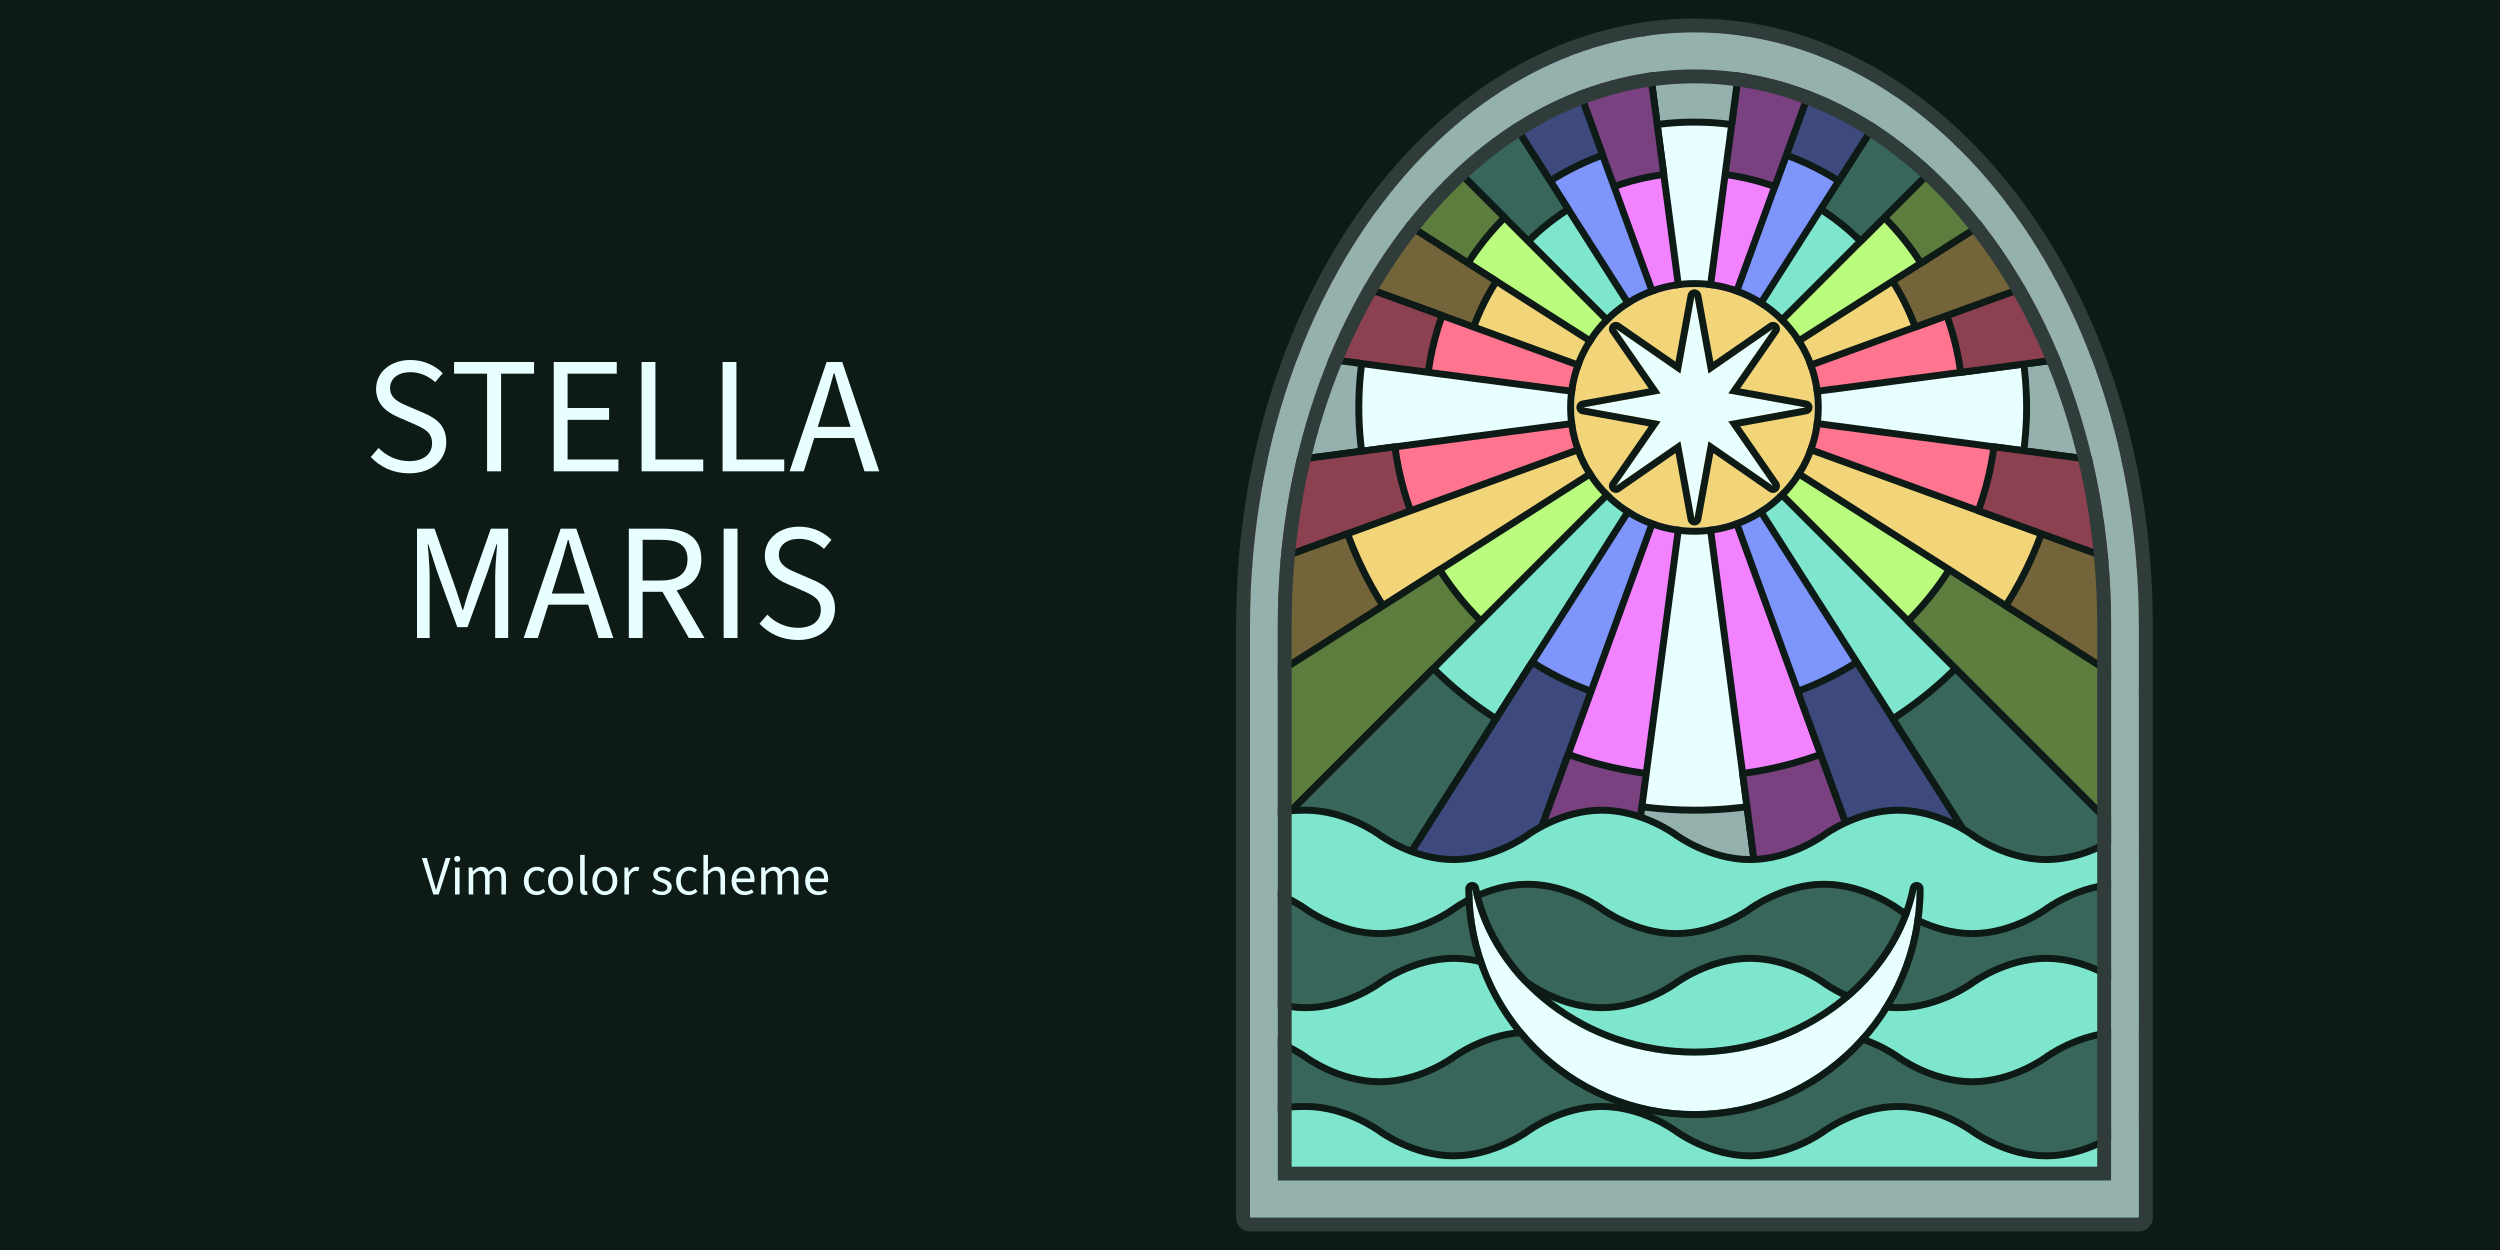 <?xml version="1.0" encoding="UTF-8" standalone="no"?>
<!DOCTYPE svg PUBLIC "-//W3C//DTD SVG 1.1//EN" "http://www.w3.org/Graphics/SVG/1.1/DTD/svg11.dtd">
<svg width="100%" height="100%" viewBox="0 0 2160 1080" version="1.1" xmlns="http://www.w3.org/2000/svg" xmlns:xlink="http://www.w3.org/1999/xlink" xml:space="preserve" xmlns:serif="http://www.serif.com/" style="fill-rule:evenodd;clip-rule:evenodd;stroke-linejoin:round;stroke-miterlimit:2;">
    <rect x="0" y="0" width="2160" height="1080" style="fill:#0d1a16;"/>
    <g>
        <path d="M1848,540l0,512l-768,-0l0,-512c-0,-282.77 171.923,-512 384,-512c212.077,0 384,229.23 384,512Z" style="fill:#fff;"/>
        <clipPath id="_clip1">
            <path d="M1848,540l0,512l-768,-0l0,-512c-0,-282.77 171.923,-512 384,-512c212.077,0 384,229.23 384,512Z"/>
        </clipPath>
        <g clip-path="url(#_clip1)">
            <g>
                <circle cx="1464" cy="352" r="580" style="fill:#e7ffff;"/>
                <path d="M1464,-234c323.422,0 586,262.578 586,586c0,323.422 -262.578,586 -586,586c-323.422,-0 -586,-262.578 -586,-586c0,-323.422 262.578,-586 586,-586Zm0,6c-320.111,0 -580,259.889 -580,580c0,320.111 259.889,580 580,580c320.111,-0 580,-259.889 580,-580c0,-320.111 -259.889,-580 -580,-580Z" style="fill:#0d1a16;"/>
                <path d="M1464,-228c320.111,0 580,259.889 580,580c0,320.111 -259.889,580 -580,580c-320.111,0 -580,-259.889 -580,-580c0,-320.111 259.889,-580 580,-580Zm0,290c160.055,0 290,129.945 290,290c0,160.055 -129.945,290 -290,290c-160.055,0 -290,-129.945 -290,-290c0,-160.055 129.945,-290 290,-290Z" style="fill:#95b1ae;"/>
                <path d="M1464,-234c323.422,0 586,262.578 586,586c0,323.422 -262.578,586 -586,586c-323.422,-0 -586,-262.578 -586,-586c0,-323.422 262.578,-586 586,-586Zm0,6c-320.111,0 -580,259.889 -580,580c0,320.111 259.889,580 580,580c320.111,-0 580,-259.889 580,-580c0,-320.111 -259.889,-580 -580,-580Zm0,290c160.055,0 290,129.945 290,290c0,160.055 -129.945,290 -290,290c-160.055,-0 -290,-129.945 -290,-290c0,-160.055 129.945,-290 290,-290Zm0,6c-156.744,0 -284,127.256 -284,284c0,156.744 127.256,284 284,284c156.744,-0 284,-127.256 284,-284c0,-156.744 -127.256,-284 -284,-284Z" style="fill:#0d1a16;"/>
                <path d="M2039.04,276.295c-37.991,-288.572 -283.976,-504.295 -575.038,-504.295c-320.111,0 -580,259.889 -580,580c0,320.111 259.889,580 580,580c243.831,0 461.627,-152.502 545.022,-381.628l-545.022,-198.372l575.038,-75.705Z" style="fill:#ff758f;"/>
                <path d="M2039.43,279.269l-562.883,74.105l533.501,194.179c1.557,0.566 2.359,2.288 1.793,3.845c-83.827,230.311 -302.749,383.602 -547.841,383.602c-321.766,0 -583,-261.234 -583,-583c0,-321.766 261.234,-583 583,-583c292.568,0 539.825,216.839 578.012,506.903c0.217,1.643 -0.94,3.15 -2.582,3.366Zm-3.766,-5.556c-39.087,-285.587 -283.108,-498.713 -571.664,-498.713c-318.455,0 -577,258.545 -577,577c0,318.455 258.545,577 577,577c241.569,0 457.451,-150.464 541.169,-376.838l-542.195,-197.343c-1.299,-0.473 -2.107,-1.772 -1.956,-3.146c0.15,-1.374 1.22,-2.467 2.59,-2.647l572.056,-75.313Z" style="fill:#0d1a16;"/>
                <path d="M2039.04,276.295c-37.991,-288.572 -283.976,-504.295 -575.038,-504.295c-320.111,0 -580,259.889 -580,580c0,320.111 259.889,580 580,580c243.831,0 461.627,-152.502 545.022,-381.628l-327.013,-119.023c-33.358,91.65 -120.477,152.651 -218.009,152.651c-128.044,0 -232,-103.956 -232,-232c-0,-128.044 103.956,-232 232,-232c116.425,-0 214.819,86.289 230.015,201.718l345.023,-45.423Z" style="fill:#8c4151;"/>
                <path d="M2039.43,279.269l-345.023,45.423c-1.643,0.217 -3.15,-0.94 -3.366,-2.582c-15,-113.937 -112.122,-199.11 -227.041,-199.11c-126.389,-0 -229,102.611 -229,229c-0,126.389 102.611,229 229,229c96.271,0 182.263,-60.212 215.19,-150.677c0.566,-1.557 2.288,-2.36 3.845,-1.793l327.013,119.023c1.557,0.566 2.359,2.288 1.793,3.845c-83.827,230.311 -302.749,383.602 -547.841,383.602c-321.766,0 -583,-261.234 -583,-583c0,-321.766 261.234,-583 583,-583c292.568,0 539.825,216.839 578.012,506.903c0.217,1.643 -0.94,3.15 -2.582,3.366Zm-3.766,-5.556c-39.087,-285.587 -283.108,-498.713 -571.664,-498.713c-318.455,0 -577,258.545 -577,577c0,318.455 258.545,577 577,577c241.569,0 457.451,-150.464 541.169,-376.838c-30.118,-10.962 -291.396,-106.06 -321.385,-116.975c-34.535,91.269 -121.991,151.813 -219.784,151.813c-129.7,0 -235,-105.3 -235,-235c-0,-129.7 105.3,-235 235,-235c116.929,-0 215.903,85.927 232.579,201.354l339.085,-44.641Z" style="fill:#0d1a16;"/>
                <path d="M2009.02,153.628c-83.395,-229.126 -301.191,-381.628 -545.022,-381.628c-320.111,0 -580,259.889 -580,580c0,320.111 259.889,580 580,580c243.831,0 461.627,-152.502 545.022,-381.628l-545.022,-198.372l545.022,-198.372Z" style="fill:#f2d479;"/>
                <path d="M2010.05,156.447l-537.277,195.553l537.277,195.553c1.557,0.566 2.359,2.288 1.793,3.845c-83.827,230.311 -302.749,383.602 -547.841,383.602c-321.766,0 -583,-261.234 -583,-583c0,-321.766 261.234,-583 583,-583c245.092,0 464.014,153.291 547.841,383.602c0.566,1.557 -0.236,3.279 -1.793,3.845Zm-4.879,-4.609c-83.718,-226.374 -299.6,-376.838 -541.169,-376.838c-318.455,0 -577,258.545 -577,577c0,318.455 258.545,577 577,577c241.569,0 457.451,-150.464 541.169,-376.838l-542.195,-197.343c-1.185,-0.431 -1.974,-1.558 -1.974,-2.819c-0,-1.261 0.789,-2.388 1.974,-2.819l542.195,-197.343Z" style="fill:#0d1a16;"/>
                <path d="M2009.02,153.628c-83.395,-229.126 -301.191,-381.628 -545.022,-381.628c-320.111,0 -580,259.889 -580,580c0,320.111 259.889,580 580,580c243.831,0 461.627,-152.502 545.022,-381.628l-354.264,-128.942c-29.189,80.194 -105.417,133.57 -190.758,133.57c-112.039,-0 -203,-90.961 -203,-203c0,-112.039 90.961,-203 203,-203c85.341,0 161.569,53.376 190.758,133.57l354.264,-128.942Z" style="fill:#736439;"/>
                <path d="M2010.05,156.447l-354.264,128.942c-1.557,0.567 -3.279,-0.236 -3.845,-1.793c-28.757,-79.009 -103.859,-131.596 -187.939,-131.596c-110.383,0 -200,89.617 -200,200c0,110.383 89.617,200 200,200c84.08,-0 159.182,-52.587 187.939,-131.596c0.566,-1.557 2.288,-2.36 3.845,-1.793l354.264,128.942c1.557,0.566 2.359,2.288 1.793,3.845c-83.827,230.311 -302.749,383.602 -547.841,383.602c-321.766,0 -583,-261.234 -583,-583c0,-321.766 261.234,-583 583,-583c245.092,0 464.014,153.291 547.841,383.602c0.566,1.557 -0.236,3.279 -1.793,3.845Zm-4.879,-4.609c-83.718,-226.374 -299.6,-376.838 -541.169,-376.838c-318.455,0 -577,258.545 -577,577c0,318.455 258.545,577 577,577c241.569,0 457.451,-150.464 541.169,-376.838c0,0 -348.639,-126.894 -348.639,-126.894c-30.363,79.813 -106.929,132.732 -192.53,132.732c-113.694,-0 -206,-92.306 -206,-206c0,-113.694 92.306,-206 206,-206c85.601,0 162.167,52.919 192.53,132.732l348.639,-126.894Z" style="fill:#0d1a16;"/>
                <path d="M1953.17,40.366c-106.492,-167.159 -290.968,-268.366 -489.167,-268.366c-320.111,0 -580,259.889 -580,580c0,320.111 259.889,580 580,580c243.831,0 461.627,-152.502 545.022,-381.628l-545.022,-198.372l489.167,-311.634Z" style="fill:#b9fc7e;"/>
                <path d="M1954.78,42.896l-484.036,308.366l539.305,196.291c1.557,0.566 2.359,2.288 1.793,3.845c-83.827,230.311 -302.749,383.602 -547.841,383.602c-321.766,0 -583,-261.234 -583,-583c0,-321.766 261.234,-583 583,-583c199.224,0 384.654,101.731 491.697,269.754c0.89,1.398 0.479,3.252 -0.918,4.142Zm-5.761,-3.444c-106.185,-164.787 -288.845,-264.452 -485.018,-264.452c-318.455,0 -577,258.545 -577,577c0,318.455 258.545,577 577,577c241.569,0 457.451,-150.464 541.169,-376.838l-542.195,-197.343c-1.073,-0.391 -1.832,-1.357 -1.956,-2.492c-0.125,-1.136 0.407,-2.243 1.37,-2.857l486.63,-310.018Z" style="fill:#0d1a16;"/>
                <path d="M1953.17,40.366c-106.492,-167.159 -290.968,-268.366 -489.167,-268.366c-320.111,0 -580,259.889 -580,580c0,320.111 259.889,580 580,580c243.831,0 461.627,-152.502 545.022,-381.628l-327.013,-119.023c-33.358,91.65 -120.477,152.651 -218.009,152.651c-128.044,0 -232,-103.956 -232,-232c-0,-128.044 103.956,-232 232,-232c79.279,-0 153.07,40.483 195.667,107.346l293.5,-186.98Z" style="fill:#5c7d3e;"/>
                <path d="M1954.78,42.896l-293.5,186.981c-1.398,0.89 -3.252,0.479 -4.142,-0.919c-42.046,-65.999 -114.883,-105.958 -193.137,-105.958c-126.389,-0 -229,102.611 -229,229c-0,126.389 102.611,229 229,229c96.271,0 182.263,-60.212 215.19,-150.677c0.566,-1.557 2.288,-2.36 3.845,-1.793l327.013,119.023c1.557,0.566 2.359,2.288 1.793,3.845c-83.827,230.311 -302.749,383.602 -547.841,383.602c-321.766,0 -583,-261.234 -583,-583c0,-321.766 261.234,-583 583,-583c199.224,0 384.654,101.731 491.697,269.754c0.89,1.398 0.479,3.252 -0.918,4.142Zm-5.761,-3.444c-106.185,-164.787 -288.845,-264.452 -485.018,-264.452c-318.455,0 -577,258.545 -577,577c0,318.455 258.545,577 577,577c241.569,0 457.451,-150.464 541.169,-376.838c-30.118,-10.962 -291.396,-106.06 -321.385,-116.975c-34.535,91.269 -121.991,151.813 -219.784,151.813c-129.7,0 -235,-105.3 -235,-235c-0,-129.7 105.3,-235 235,-235c79.304,-0 153.185,39.991 196.569,106.215l288.449,-183.763Z" style="fill:#0d1a16;"/>
                <path d="M1874.12,-58.122c-108.771,-108.771 -256.296,-169.878 -410.122,-169.878c-320.111,0 -580,259.889 -580,580c0,320.111 259.889,580 580,580c243.831,0 461.627,-152.502 545.022,-381.628l-545.022,-198.372l410.122,-410.122Z" style="fill:#7ee6cc;"/>
                <path d="M1876.24,-56.001l-406.792,406.793l540.597,196.761c1.557,0.566 2.359,2.288 1.793,3.845c-83.827,230.311 -302.749,383.602 -547.841,383.602c-321.766,0 -583,-261.234 -583,-583c0,-321.766 261.234,-583 583,-583c154.621,0 302.91,61.423 412.243,170.757c1.172,1.171 1.172,3.071 0,4.242Zm-6.369,-2.115c-108.001,-106.885 -253.844,-166.884 -405.874,-166.884c-318.455,0 -577,258.545 -577,577c0,318.455 258.545,577 577,577c241.569,0 457.451,-150.464 541.169,-376.838l-542.195,-197.343c-0.963,-0.351 -1.681,-1.169 -1.903,-2.17c-0.222,-1.001 0.083,-2.045 0.808,-2.77l407.995,-407.995Z" style="fill:#0d1a16;"/>
                <path d="M1874.12,-58.122c-108.771,-108.771 -256.296,-169.878 -410.122,-169.878c-320.111,0 -580,259.889 -580,580c0,320.111 259.889,580 580,580c243.831,0 461.627,-152.502 545.022,-381.628l-354.264,-128.942c-29.189,80.194 -105.417,133.57 -190.758,133.57c-112.039,-0 -203,-90.961 -203,-203c0,-112.039 90.961,-203 203,-203c53.839,0 105.473,21.387 143.543,59.457l266.579,-266.579Z" style="fill:#38665b;"/>
                <path d="M1876.24,-56.001l-266.579,266.58c-1.172,1.171 -3.071,1.171 -4.243,-0c-37.507,-37.508 -88.378,-58.579 -141.421,-58.579c-110.383,0 -200,89.617 -200,200c0,110.383 89.617,200 200,200c84.08,-0 159.182,-52.587 187.939,-131.596c0.566,-1.557 2.288,-2.36 3.845,-1.793l354.264,128.942c1.557,0.566 2.359,2.288 1.793,3.845c-83.827,230.311 -302.749,383.602 -547.841,383.602c-321.766,0 -583,-261.234 -583,-583c0,-321.766 261.234,-583 583,-583c154.621,0 302.91,61.423 412.243,170.757c1.172,1.171 1.172,3.071 0,4.242Zm-6.369,-2.115c-108.001,-106.885 -253.844,-166.884 -405.874,-166.884c-318.455,0 -577,258.545 -577,577c0,318.455 258.545,577 577,577c241.569,0 457.451,-150.464 541.169,-376.838c0,0 -348.639,-126.894 -348.639,-126.894c-30.363,79.813 -106.929,132.732 -192.53,132.732c-113.694,-0 -206,-92.306 -206,-206c0,-113.694 92.306,-206 206,-206c53.634,0 105.111,20.916 143.527,58.23l262.347,-262.346Z" style="fill:#0d1a16;"/>
                <path d="M1775.63,-137.167c-93.116,-59.321 -201.228,-90.833 -311.634,-90.833c-320.111,0 -580,259.889 -580,580c0,320.111 259.889,580 580,580c243.831,0 461.627,-152.502 545.022,-381.628l-545.022,-198.372l311.634,-489.167Z" style="fill:#7e95fc;"/>
                <path d="M1778.16,-135.555l-309.625,486.014l541.509,197.094c1.557,0.566 2.359,2.288 1.793,3.845c-83.827,230.311 -302.749,383.602 -547.841,383.602c-321.766,0 -583,-261.234 -583,-583c0,-321.766 261.234,-583 583,-583c110.977,0 219.649,31.675 313.246,91.303c1.397,0.89 1.808,2.744 0.918,4.142Zm-6.677,-0.687c-92.058,-57.977 -198.652,-88.758 -307.487,-88.758c-318.455,0 -577,258.545 -577,577c0,318.455 258.545,577 577,577c241.569,0 457.451,-150.464 541.169,-376.838l-542.195,-197.343c-0.855,-0.311 -1.522,-0.993 -1.815,-1.855c-0.292,-0.861 -0.178,-1.809 0.311,-2.576l310.017,-486.63Z" style="fill:#0d1a16;"/>
                <path d="M1775.63,-137.167c-93.116,-59.321 -201.228,-90.833 -311.634,-90.833c-320.111,0 -580,259.889 -580,580c0,320.111 259.889,580 580,580c243.831,0 461.627,-152.502 545.022,-381.628l-327.013,-119.023c-33.358,91.65 -120.477,152.651 -218.009,152.651c-128.044,0 -232,-103.956 -232,-232c-0,-128.044 103.956,-232 232,-232c44.162,-0 87.407,12.605 124.654,36.333l186.98,-293.5Z" style="fill:#3e4a7d;"/>
                <path d="M1778.16,-135.555l-186.98,293.5c-0.891,1.397 -2.745,1.809 -4.142,0.918c-36.765,-23.421 -79.451,-35.863 -123.042,-35.863c-126.389,-0 -229,102.611 -229,229c-0,126.389 102.611,229 229,229c96.271,0 182.263,-60.212 215.19,-150.677c0.566,-1.557 2.288,-2.36 3.845,-1.793l327.013,119.023c1.557,0.566 2.359,2.288 1.793,3.845c-83.827,230.311 -302.749,383.602 -547.841,383.602c-321.766,0 -583,-261.234 -583,-583c0,-321.766 261.234,-583 583,-583c110.977,0 219.649,31.675 313.246,91.303c1.397,0.89 1.808,2.744 0.918,4.142Zm-6.677,-0.687c-92.058,-57.977 -198.652,-88.758 -307.487,-88.758c-318.455,0 -577,258.545 -577,577c0,318.455 258.545,577 577,577c241.569,0 457.451,-150.464 541.169,-376.838c-30.118,-10.962 -291.396,-106.06 -321.385,-116.975c-34.535,91.269 -121.991,151.813 -219.784,151.813c-129.7,0 -235,-105.3 -235,-235c-0,-129.7 105.3,-235 235,-235c43.733,-0 86.578,12.203 123.725,35.207l183.762,-288.449Z" style="fill:#0d1a16;"/>
                <path d="M1662.37,-193.022c-63.578,-23.14 -130.714,-34.978 -198.372,-34.978c-320.111,0 -580,259.889 -580,580c0,320.111 259.889,580 580,580c243.831,0 461.627,-152.502 545.022,-381.628l-545.022,-198.372l198.372,-545.022Z" style="fill:#f382ff;"/>
                <path d="M1665.19,-191.996l-197.346,542.203l542.203,197.346c1.557,0.566 2.359,2.288 1.793,3.845c-83.827,230.311 -302.749,383.602 -547.841,383.602c-321.766,0 -583,-261.234 -583,-583c0,-321.766 261.234,-583 583,-583c68.008,0 135.491,11.899 199.398,35.159c1.557,0.567 2.359,2.288 1.793,3.845Zm-6.667,0.775c-62.412,-22.35 -128.216,-33.779 -194.524,-33.779c-318.455,0 -577,258.545 -577,577c0,318.455 258.545,577 577,577c241.569,0 457.451,-150.464 541.169,-376.838l-542.195,-197.343c-1.557,-0.567 -2.36,-2.288 -1.793,-3.845l197.343,-542.195Z" style="fill:#0d1a16;"/>
                <path d="M1662.37,-193.022c-63.578,-23.14 -130.714,-34.978 -198.372,-34.978c-320.111,0 -580,259.889 -580,580c0,320.111 259.889,580 580,580c243.831,0 461.627,-152.502 545.022,-381.628l-354.264,-128.942c-29.189,80.194 -105.417,133.57 -190.758,133.57c-112.039,-0 -203,-90.961 -203,-203c0,-112.039 90.961,-203 203,-203c23.68,0 47.178,4.143 69.43,12.242l128.942,-354.264Z" style="fill:#794180;"/>
                <path d="M1665.19,-191.996l-128.942,354.264c-0.567,1.557 -2.288,2.36 -3.845,1.793c-21.923,-7.979 -45.074,-12.061 -68.404,-12.061c-110.383,0 -200,89.617 -200,200c0,110.383 89.617,200 200,200c84.08,-0 159.182,-52.587 187.939,-131.596c0.566,-1.557 2.288,-2.36 3.845,-1.793l354.264,128.942c1.557,0.566 2.359,2.288 1.793,3.845c-83.827,230.311 -302.749,383.602 -547.841,383.602c-321.766,0 -583,-261.234 -583,-583c0,-321.766 261.234,-583 583,-583c68.008,0 135.491,11.899 199.398,35.159c1.557,0.567 2.359,2.288 1.793,3.845Zm-6.667,0.775c-62.412,-22.35 -128.216,-33.779 -194.524,-33.779c-318.455,0 -577,258.545 -577,577c0,318.455 258.545,577 577,577c241.569,0 457.451,-150.464 541.169,-376.838c0,0 -348.639,-126.894 -348.639,-126.894c-30.363,79.813 -106.929,132.732 -192.53,132.732c-113.694,-0 -206,-92.306 -206,-206c0,-113.694 92.306,-206 206,-206c23.03,0 45.89,3.862 67.63,11.418l126.894,-348.639Z" style="fill:#0d1a16;"/>
                <path d="M1539.7,-223.038c-25.1,-3.304 -50.389,-4.962 -75.705,-4.962c-320.111,0 -580,259.889 -580,580c0,320.111 259.889,580 580,580c243.831,0 461.627,-152.502 545.022,-381.628l-545.022,-198.372l75.705,-575.038Z" style="fill:#e7ffff;"/>
                <path d="M1542.68,-222.646l-75.391,572.65l542.759,197.549c1.557,0.566 2.359,2.288 1.793,3.845c-83.827,230.311 -302.749,383.602 -547.841,383.602c-321.766,0 -583,-261.234 -583,-583c0,-321.766 261.234,-583 583,-583c25.447,0 50.867,1.666 76.097,4.988c1.642,0.216 2.799,1.723 2.583,3.366Zm-6.342,2.198c-23.992,-3.031 -48.153,-4.552 -72.338,-4.552c-318.455,0 -577,258.545 -577,577c0,318.455 258.545,577 577,577c241.569,0 457.451,-150.464 541.169,-376.838l-542.195,-197.343c-1.322,-0.481 -2.132,-1.816 -1.948,-3.211l75.312,-572.056Z" style="fill:#0d1a16;"/>
                <path d="M1539.7,-223.038c-25.1,-3.304 -50.389,-4.962 -75.705,-4.962c-320.111,0 -580,259.889 -580,580c0,320.111 259.889,580 580,580c243.831,0 461.627,-152.502 545.022,-381.628l-313.388,-114.064c-35.443,97.379 -128.006,162.192 -231.634,162.192c-136.047,0 -246.5,-110.453 -246.5,-246.5c-0,-136.047 110.453,-246.5 246.5,-246.5c10.759,-0 21.507,0.704 32.175,2.109l43.53,-330.647Z" style="fill:#95b1ae;"/>
                <path d="M1542.68,-222.646l-43.531,330.646c-0.216,1.643 -1.723,2.799 -3.366,2.583c-10.537,-1.387 -21.155,-2.083 -31.783,-2.083c-134.391,-0 -243.5,109.109 -243.5,243.5c-0,134.391 109.109,243.5 243.5,243.5c102.367,0 193.804,-64.025 228.815,-160.218c0.567,-1.557 2.288,-2.36 3.845,-1.793l313.388,114.064c1.557,0.566 2.359,2.288 1.793,3.845c-83.827,230.311 -302.749,383.602 -547.841,383.602c-321.766,0 -583,-261.234 -583,-583c0,-321.766 261.234,-583 583,-583c25.447,0 50.867,1.666 76.097,4.988c1.642,0.216 2.799,1.723 2.583,3.366Zm-6.342,2.198c-23.992,-3.031 -48.153,-4.552 -72.338,-4.552c-318.455,0 -577,258.545 -577,577c0,318.455 258.545,577 577,577c241.569,0 457.451,-150.464 541.169,-376.838l-307.759,-112.015c-36.62,96.997 -129.522,161.353 -233.41,161.353c-137.703,0 -249.5,-111.797 -249.5,-249.5c-0,-137.703 111.797,-249.5 249.5,-249.5c9.89,-0 19.771,0.588 29.59,1.761l42.748,-324.709Z" style="fill:#0d1a16;"/>
                <path d="M1388.3,-223.038c-288.572,37.991 -504.295,283.976 -504.295,575.038c0,320.111 259.889,580 580,580c243.831,0 461.627,-152.502 545.022,-381.628l-545.022,-198.372l-75.705,-575.038Z" style="fill:#f382ff;"/>
                <path d="M1391.27,-223.43l75.468,573.234l543.311,197.749c1.557,0.566 2.359,2.288 1.793,3.845c-83.827,230.311 -302.749,383.602 -547.841,383.602c-321.766,0 -583,-261.234 -583,-583c0,-292.568 216.839,-539.825 506.903,-578.012c1.643,-0.217 3.15,0.94 3.366,2.582Zm-5.556,3.766c-285.587,39.087 -498.713,283.108 -498.713,571.664c0,318.455 258.545,577 577,577c241.569,0 457.451,-150.464 541.169,-376.838l-542.195,-197.343c-1.051,-0.383 -1.802,-1.318 -1.948,-2.427l-75.313,-572.056Z" style="fill:#0d1a16;"/>
                <path d="M1388.3,-223.038c-288.572,37.991 -504.295,283.976 -504.295,575.038c0,320.111 259.889,580 580,580c243.831,0 461.627,-152.502 545.022,-381.628l-354.264,-128.942c-29.189,80.194 -105.417,133.57 -190.758,133.57c-112.039,-0 -203,-90.961 -203,-203c0,-101.872 75.503,-187.966 176.503,-201.263l-49.208,-373.775Z" style="fill:#794180;"/>
                <path d="M1391.27,-223.43l49.209,373.775c0.216,1.643 -0.941,3.15 -2.583,3.366c-99.508,13.1 -173.895,97.923 -173.895,198.289c0,110.383 89.617,200 200,200c84.08,-0 159.182,-52.587 187.939,-131.596c0.566,-1.557 2.288,-2.36 3.845,-1.793l354.264,128.942c1.557,0.566 2.359,2.288 1.793,3.845c-83.827,230.311 -302.749,383.602 -547.841,383.602c-321.766,0 -583,-261.234 -583,-583c0,-292.568 216.839,-539.825 506.903,-578.012c1.643,-0.217 3.15,0.94 3.366,2.582Zm-5.556,3.766c-285.587,39.087 -498.713,283.108 -498.713,571.664c0,318.455 258.545,577 577,577c241.569,0 457.451,-150.464 541.169,-376.838c0,0 -348.639,-126.894 -348.639,-126.894c-30.363,79.813 -106.929,132.732 -192.53,132.732c-113.694,-0 -206,-92.306 -206,-206c0,-102.376 75.141,-189.05 176.14,-203.825l-48.427,-367.839Z" style="fill:#0d1a16;"/>
                <path d="M1265.63,-193.022c-229.126,83.395 -381.628,301.191 -381.628,545.022c0,320.111 259.889,580 580,580c243.831,0 461.627,-152.502 545.022,-381.628l-545.022,-198.372l-198.372,-545.022Z" style="fill:#7e95fc;"/>
                <path d="M1268.45,-194.048l197.894,543.707l543.707,197.894c1.557,0.566 2.359,2.288 1.793,3.845c-83.827,230.311 -302.749,383.602 -547.841,383.602c-321.766,0 -583,-261.234 -583,-583c0,-245.092 153.291,-464.014 383.602,-547.841c1.557,-0.566 3.279,0.236 3.845,1.793Zm-4.609,4.879c-226.374,83.718 -376.838,299.6 -376.838,541.169c0,318.455 258.545,577 577,577c241.569,0 457.451,-150.464 541.169,-376.838l-542.195,-197.343c-0.833,-0.303 -1.49,-0.96 -1.793,-1.793l-197.343,-542.195Z" style="fill:#0d1a16;"/>
                <path d="M1265.63,-193.022c-229.126,83.395 -381.628,301.191 -381.628,545.022c0,320.111 259.889,580 580,580c243.831,0 461.627,-152.502 545.022,-381.628l-327.013,-119.023c-33.358,91.65 -120.477,152.651 -218.009,152.651c-128.044,0 -232,-103.956 -232,-232c-0,-97.532 61.001,-184.651 152.651,-218.009l-119.023,-327.013Z" style="fill:#3e4a7d;"/>
                <path d="M1268.45,-194.048l119.023,327.013c0.567,1.557 -0.236,3.279 -1.793,3.845c-90.465,32.927 -150.677,118.919 -150.677,215.19c-0,126.389 102.611,229 229,229c96.271,0 182.263,-60.212 215.19,-150.677c0.566,-1.557 2.288,-2.36 3.845,-1.793l327.013,119.023c1.557,0.566 2.359,2.288 1.793,3.845c-83.827,230.311 -302.749,383.602 -547.841,383.602c-321.766,0 -583,-261.234 -583,-583c0,-245.092 153.291,-464.014 383.602,-547.841c1.557,-0.566 3.279,0.236 3.845,1.793Zm-4.609,4.879c-226.374,83.718 -376.838,299.6 -376.838,541.169c0,318.455 258.545,577 577,577c241.569,0 457.451,-150.464 541.169,-376.838c-30.118,-10.962 -291.396,-106.06 -321.385,-116.975c-34.535,91.269 -121.991,151.813 -219.784,151.813c-129.7,0 -235,-105.3 -235,-235c-0,-97.793 60.544,-185.249 151.813,-219.784l-116.975,-321.385Z" style="fill:#0d1a16;"/>
                <path d="M1152.37,-137.167c-167.159,106.492 -268.366,290.968 -268.366,489.167c0,320.111 259.889,580 580,580c243.831,0 461.627,-152.502 545.022,-381.628l-545.022,-198.372l-311.634,-489.167Z" style="fill:#7ee6cc;"/>
                <path d="M1154.9,-138.779l311.087,488.308l544.065,198.024c1.557,0.566 2.359,2.288 1.793,3.845c-83.827,230.311 -302.749,383.602 -547.841,383.602c-321.766,0 -583,-261.234 -583,-583c0,-199.224 101.731,-384.654 269.754,-491.697c1.398,-0.89 3.252,-0.479 4.142,0.918Zm-3.444,5.761c-164.787,106.185 -264.452,288.845 -264.452,485.018c0,318.455 258.545,577 577,577c241.569,0 457.451,-150.464 541.169,-376.838l-542.195,-197.343c-0.621,-0.226 -1.149,-0.65 -1.504,-1.207l-310.018,-486.63Z" style="fill:#0d1a16;"/>
                <path d="M1152.37,-137.167c-167.159,106.492 -268.366,290.968 -268.366,489.167c0,320.111 259.889,580 580,580c243.831,0 461.627,-152.502 545.022,-381.628l-354.264,-128.942c-29.189,80.194 -105.417,133.57 -190.758,133.57c-112.039,-0 -203,-90.961 -203,-203c0,-69.37 35.423,-133.936 93.928,-171.208l-202.562,-317.959Z" style="fill:#38665b;"/>
                <path d="M1154.9,-138.779l202.562,317.959c0.891,1.397 0.479,3.251 -0.918,4.142c-57.641,36.721 -92.54,100.334 -92.54,168.678c0,110.383 89.617,200 200,200c84.08,-0 159.182,-52.587 187.939,-131.596c0.566,-1.557 2.288,-2.36 3.845,-1.793l354.264,128.942c1.557,0.566 2.359,2.288 1.793,3.845c-83.827,230.311 -302.749,383.602 -547.841,383.602c-321.766,0 -583,-261.234 -583,-583c0,-199.224 101.731,-384.654 269.754,-491.697c1.398,-0.89 3.252,-0.479 4.142,0.918Zm-3.444,5.761c-164.787,106.185 -264.452,288.845 -264.452,485.018c0,318.455 258.545,577 577,577c241.569,0 457.451,-150.464 541.169,-376.838c0,0 -348.639,-126.894 -348.639,-126.894c-30.363,79.813 -106.929,132.732 -192.53,132.732c-113.694,-0 -206,-92.306 -206,-206c0,-69.394 34.931,-134.051 92.798,-172.108l-199.346,-312.91Z" style="fill:#0d1a16;"/>
                <path d="M1053.88,-58.122c-108.771,108.771 -169.878,256.296 -169.878,410.122c0,320.111 259.889,580 580,580c243.831,0 461.627,-152.502 545.022,-381.628l-545.022,-198.372l-410.122,-410.122Z" style="fill:#b9fc7e;"/>
                <path d="M1056,-60.243l409.652,409.651l544.397,198.145c1.557,0.566 2.359,2.288 1.793,3.845c-83.827,230.311 -302.749,383.602 -547.841,383.602c-321.766,0 -583,-261.234 -583,-583c0,-154.621 61.423,-302.91 170.757,-412.243c1.171,-1.172 3.071,-1.172 4.242,-0Zm-2.115,6.369c-106.885,108.001 -166.884,253.844 -166.884,405.874c0,318.455 258.545,577 577,577c241.569,0 457.451,-150.464 541.169,-376.838l-542.195,-197.343c-0.412,-0.15 -0.786,-0.388 -1.095,-0.698l-407.995,-407.995Z" style="fill:#0d1a16;"/>
                <path d="M1053.88,-58.122c-108.771,108.771 -169.878,256.296 -169.878,410.122c0,320.111 259.889,580 580,580c243.831,0 461.627,-152.502 545.022,-381.628l-327.013,-119.023c-33.358,91.65 -120.477,152.651 -218.009,152.651c-128.044,0 -232,-103.956 -232,-232c-0,-61.53 24.443,-120.54 67.951,-164.049l-246.073,-246.073Z" style="fill:#5c7d3e;"/>
                <path d="M1056,-60.243l246.074,246.073c1.171,1.171 1.171,3.071 -0,4.243c-42.946,42.945 -67.073,101.192 -67.073,161.927c-0,126.389 102.611,229 229,229c96.271,0 182.263,-60.212 215.19,-150.677c0.566,-1.557 2.288,-2.36 3.845,-1.793l327.013,119.023c1.557,0.566 2.359,2.288 1.793,3.845c-83.827,230.311 -302.749,383.602 -547.841,383.602c-321.766,0 -583,-261.234 -583,-583c0,-154.621 61.423,-302.91 170.757,-412.243c1.171,-1.172 3.071,-1.172 4.242,-0Zm-2.115,6.369c-106.885,108.001 -166.884,253.844 -166.884,405.874c0,318.455 258.545,577 577,577c241.569,0 457.451,-150.464 541.169,-376.838c-30.118,-10.962 -291.396,-106.06 -321.385,-116.975c-34.535,91.269 -121.991,151.813 -219.784,151.813c-129.7,0 -235,-105.3 -235,-235c-0,-61.325 23.97,-120.179 66.722,-164.035l-241.838,-241.839Z" style="fill:#0d1a16;"/>
                <path d="M974.833,40.366c-59.321,93.116 -90.833,201.228 -90.833,311.634c0,320.111 259.889,580 580,580c243.831,0 461.627,-152.502 545.022,-381.628l-545.022,-198.372l-489.167,-311.634Z" style="fill:#f2d479;"/>
                <path d="M976.445,37.836l488.89,311.457l544.713,198.26c1.557,0.566 2.359,2.288 1.793,3.845c-83.827,230.311 -302.749,383.602 -547.841,383.602c-321.766,0 -583,-261.234 -583,-583c0,-110.977 31.675,-219.649 91.303,-313.246c0.89,-1.397 2.744,-1.808 4.142,-0.918Zm-0.687,6.676c-57.977,92.059 -88.758,198.653 -88.758,307.488c0,318.455 258.545,577 577,577c241.569,0 457.451,-150.464 541.169,-376.838l-542.195,-197.343c-0.205,-0.075 -0.402,-0.171 -0.586,-0.289l-486.63,-310.018Z" style="fill:#0d1a16;"/>
                <path d="M974.833,40.366c-59.321,93.116 -90.833,201.228 -90.833,311.634c0,320.111 259.889,580 580,580c243.831,0 461.627,-152.502 545.022,-381.628l-354.264,-128.942c-29.189,80.194 -105.417,133.57 -190.758,133.57c-112.039,-0 -203,-90.961 -203,-203c0,-38.642 11.029,-76.481 31.792,-109.072l-317.959,-202.562Z" style="fill:#736439;"/>
                <path d="M976.445,37.836l317.958,202.562c1.398,0.89 1.809,2.745 0.919,4.142c-20.456,32.109 -31.322,69.389 -31.322,107.46c0,110.383 89.617,200 200,200c84.08,-0 159.182,-52.587 187.939,-131.596c0.566,-1.557 2.288,-2.36 3.845,-1.793l354.264,128.942c1.557,0.566 2.359,2.288 1.793,3.845c-83.827,230.311 -302.749,383.602 -547.841,383.602c-321.766,0 -583,-261.234 -583,-583c0,-110.977 31.675,-219.649 91.303,-313.246c0.89,-1.397 2.744,-1.808 4.142,-0.918Zm-0.687,6.676c-57.977,92.059 -88.758,198.653 -88.758,307.488c0,318.455 258.545,577 577,577c241.569,0 457.451,-150.464 541.169,-376.838c0,0 -348.639,-126.894 -348.639,-126.894c-30.363,79.813 -106.929,132.732 -192.53,132.732c-113.694,-0 -206,-92.306 -206,-206c0,-38.213 10.628,-75.652 30.668,-108.142l-312.91,-199.346Z" style="fill:#0d1a16;"/>
                <path d="M918.978,153.628c-23.14,63.578 -34.978,130.714 -34.978,198.372c0,320.111 259.889,580 580,580c243.831,0 461.627,-152.502 545.022,-381.628l-545.022,-198.372l-545.022,-198.372Z" style="fill:#ff758f;"/>
                <path d="M920.004,150.809l545.022,198.372l545.022,198.372c1.557,0.566 2.359,2.288 1.793,3.845c-83.827,230.311 -302.749,383.602 -547.841,383.602c-321.766,-0 -583,-261.234 -583,-583c0,-68.008 11.899,-135.491 35.159,-199.398c0.567,-1.557 2.288,-2.359 3.845,-1.793Zm0.775,6.667c-22.35,62.412 -33.779,128.216 -33.779,194.524c0,318.455 258.545,577 577,577c241.569,-0 457.451,-150.464 541.169,-376.838l-542.195,-197.343l-542.195,-197.343Z" style="fill:#0d1a16;"/>
                <path d="M918.978,153.628c-23.14,63.578 -34.978,130.714 -34.978,198.372c0,320.111 259.889,580 580,580c243.831,0 461.627,-152.502 545.022,-381.628l-327.013,-119.023c-33.358,91.65 -120.477,152.651 -218.009,152.651c-128.044,0 -232,-103.956 -232,-232c-0,-27.063 4.735,-53.918 13.991,-79.349l-327.013,-119.023Z" style="fill:#8c4151;"/>
                <path d="M920.004,150.809l327.013,119.023c1.557,0.567 2.36,2.288 1.793,3.845c-9.136,25.103 -13.81,51.61 -13.81,78.323c-0,126.389 102.611,229 229,229c96.271,0 182.263,-60.212 215.19,-150.677c0.566,-1.557 2.288,-2.36 3.845,-1.793l327.013,119.023c1.557,0.566 2.359,2.288 1.793,3.845c-83.827,230.311 -302.749,383.602 -547.841,383.602c-321.766,0 -583,-261.234 -583,-583c0,-68.008 11.899,-135.491 35.159,-199.398c0.567,-1.557 2.288,-2.359 3.845,-1.793Zm0.775,6.667c-22.35,62.412 -33.779,128.216 -33.779,194.524c0,318.455 258.545,577 577,577c241.569,0 457.451,-150.464 541.169,-376.838c-30.118,-10.962 -291.396,-106.06 -321.385,-116.975c-34.535,91.269 -121.991,151.813 -219.784,151.813c-129.7,0 -235,-105.3 -235,-235c-0,-26.413 4.453,-52.629 13.164,-77.549l-321.385,-116.975Z" style="fill:#0d1a16;"/>
                <path d="M888.962,276.295c-3.304,25.1 -4.962,50.389 -4.962,75.705c0,320.111 259.889,580 580,580c243.831,0 461.627,-152.502 545.022,-381.628l-545.022,-198.372l-575.038,-75.705Z" style="fill:#e7ffff;"/>
                <path d="M889.354,273.321l575.038,75.705c0.216,0.028 0.429,0.08 0.634,0.155l545.022,198.372c1.557,0.566 2.359,2.288 1.793,3.845c-83.827,230.311 -302.749,383.602 -547.841,383.602c-321.766,0 -583,-261.234 -583,-583c0,-25.447 1.666,-50.867 4.988,-76.097c0.216,-1.642 1.723,-2.799 3.366,-2.582Zm2.198,6.341c-3.031,23.992 -4.552,48.153 -4.552,72.338c0,318.455 258.545,577 577,577c241.569,0 457.451,-150.464 541.169,-376.838l-541.886,-197.231l-571.731,-75.269Z" style="fill:#0d1a16;"/>
                <path d="M888.962,276.295c-3.304,25.1 -4.962,50.389 -4.962,75.705c0,320.111 259.889,580 580,580c243.831,0 461.627,-152.502 545.022,-381.628l-272.511,-99.186c-41.698,114.563 -150.595,190.814 -272.511,190.814c-160.055,0 -290,-129.945 -290,-290c0,-12.658 0.829,-25.303 2.481,-37.853l-287.519,-37.852Z" style="fill:#95b1ae;"/>
                <path d="M889.354,273.321l287.519,37.852c1.642,0.216 2.799,1.723 2.582,3.366c-1.635,12.42 -2.455,24.934 -2.455,37.461c0,158.4 128.6,287 287,287c120.654,0 228.426,-75.462 269.692,-188.84c0.566,-1.557 2.288,-2.36 3.845,-1.793l272.511,99.186c1.557,0.566 2.359,2.288 1.793,3.845c-83.827,230.311 -302.749,383.602 -547.841,383.602c-321.766,0 -583,-261.234 -583,-583c0,-25.447 1.666,-50.867 4.988,-76.097c0.216,-1.642 1.723,-2.799 3.366,-2.582Zm2.198,6.341c-3.031,23.992 -4.552,48.153 -4.552,72.338c0,318.455 258.545,577 577,577c241.569,0 457.451,-150.464 541.169,-376.838l-266.879,-97.136c-42.878,114.181 -152.114,189.974 -274.29,189.974c-161.711,-0 -293,-131.289 -293,-293c0,-11.789 0.712,-23.566 2.13,-35.268l-281.578,-37.07Z" style="fill:#0d1a16;"/>
                <path d="M888.962,427.705c37.991,288.572 283.976,504.295 575.038,504.295c243.831,0 461.627,-152.502 545.022,-381.628l-545.022,-198.372l-575.038,75.705Z" style="fill:#ff758f;"/>
                <path d="M888.57,424.731l575.038,-75.705c0.479,-0.063 0.965,-0.01 1.418,0.155l545.022,198.372c1.557,0.566 2.359,2.288 1.793,3.845c-83.827,230.311 -302.749,383.602 -547.841,383.602c-292.568,0 -539.825,-216.839 -578.012,-506.903c-0.217,-1.643 0.94,-3.15 2.582,-3.366Zm3.766,5.556c39.087,285.586 283.108,498.713 571.664,498.713c241.569,0 457.451,-150.464 541.169,-376.838l-541.505,-197.092l-571.328,75.217Z" style="fill:#0d1a16;"/>
                <path d="M888.962,427.705c37.991,288.572 283.976,504.295 575.038,504.295c243.831,0 461.627,-152.502 545.022,-381.628l-299.762,-109.105c-37.528,103.107 -135.536,171.733 -245.26,171.733c-130.978,-0 -241.671,-97.075 -258.767,-226.933l-316.271,41.638Z" style="fill:#8c4151;"/>
                <path d="M888.57,424.731l316.271,-41.638c1.643,-0.216 3.15,0.94 3.366,2.583c16.9,128.365 126.321,224.324 255.793,224.324c108.463,-0 205.344,-67.837 242.441,-169.759c0.566,-1.557 2.288,-2.36 3.845,-1.793l299.762,109.105c1.557,0.566 2.359,2.288 1.793,3.845c-83.827,230.311 -302.749,383.602 -547.841,383.602c-292.568,0 -539.825,-216.839 -578.012,-506.903c-0.217,-1.643 0.94,-3.15 2.582,-3.366Zm3.766,5.556c39.087,285.586 283.108,498.713 571.664,498.713c241.569,0 457.451,-150.464 541.169,-376.838c0,0 -294.132,-107.055 -294.132,-107.055c-38.706,102.725 -137.053,170.893 -247.037,170.893c-131.482,-0 -242.755,-96.713 -261.333,-226.569l-310.331,40.856Z" style="fill:#0d1a16;"/>
                <path d="M918.978,550.372c83.395,229.126 301.191,381.628 545.022,381.628c243.831,0 461.627,-152.502 545.022,-381.628l-545.022,-198.372l-545.022,198.372Z" style="fill:#f2d479;"/>
                <path d="M917.952,547.553l545.022,-198.372c0.663,-0.241 1.389,-0.241 2.052,-0l545.022,198.372c1.557,0.566 2.359,2.288 1.793,3.845c-83.827,230.311 -302.749,383.602 -547.841,383.602c-245.092,0 -464.014,-153.291 -547.841,-383.602c-0.566,-1.557 0.236,-3.279 1.793,-3.845Zm4.879,4.609c83.718,226.374 299.6,376.838 541.169,376.838c241.569,0 457.451,-150.464 541.169,-376.838l-541.169,-196.969l-541.169,196.969Z" style="fill:#0d1a16;"/>
                <path d="M918.978,550.372c83.395,229.126 301.191,381.628 545.022,381.628c243.831,0 461.627,-152.502 545.022,-381.628l-245.26,-89.268c-45.867,126.02 -165.655,209.896 -299.762,209.896c-134.107,0 -253.895,-83.876 -299.762,-209.896l-245.26,89.268Z" style="fill:#736439;"/>
                <path d="M917.952,547.553l245.26,-89.268c1.557,-0.566 3.278,0.236 3.845,1.793c45.436,124.835 164.097,207.922 296.943,207.922c132.846,0 251.507,-83.087 296.943,-207.922c0.567,-1.557 2.288,-2.359 3.845,-1.793l245.26,89.268c1.557,0.566 2.359,2.288 1.793,3.845c-83.827,230.311 -302.749,383.602 -547.841,383.602c-245.092,0 -464.014,-153.291 -547.841,-383.602c-0.566,-1.557 0.236,-3.279 1.793,-3.845Zm4.879,4.609c83.718,226.374 299.6,376.838 541.169,376.838c241.569,0 457.451,-150.464 541.169,-376.838c0,0 -239.627,-87.217 -239.627,-87.217c-47.048,125.637 -167.175,209.055 -301.542,209.055c-134.367,0 -254.494,-83.418 -301.542,-209.055l-239.627,87.217Z" style="fill:#0d1a16;"/>
                <path d="M974.833,663.634c106.492,167.159 290.968,268.366 489.167,268.366c243.831,0 461.627,-152.502 545.022,-381.628l-545.022,-198.372l-489.167,311.634Z" style="fill:#b9fc7e;"/>
                <path d="M973.221,661.104l489.167,-311.634c0.787,-0.501 1.762,-0.608 2.638,-0.289l545.022,198.372c1.557,0.566 2.359,2.288 1.793,3.845c-83.827,230.311 -302.749,383.602 -547.841,383.602c-199.224,-0 -384.654,-101.731 -491.697,-269.754c-0.89,-1.398 -0.479,-3.252 0.918,-4.142Zm5.761,3.444c106.185,164.787 288.845,264.452 485.018,264.452c241.569,-0 457.451,-150.464 541.169,-376.838c-42.117,-15.329 -540.805,-196.837 -540.805,-196.837l-485.382,309.223Z" style="fill:#0d1a16;"/>
                <path d="M974.833,663.634c106.492,167.159 290.968,268.366 489.167,268.366c243.831,0 461.627,-152.502 545.022,-381.628l-299.762,-109.105c-37.528,103.107 -135.536,171.733 -245.26,171.733c-89.189,-0 -172.204,-45.543 -220.125,-120.765l-269.042,171.399Z" style="fill:#5c7d3e;"/>
                <path d="M973.221,661.104l269.042,-171.399c1.397,-0.89 3.252,-0.479 4.142,0.918c47.371,74.357 129.431,119.377 217.595,119.377c108.463,-0 205.344,-67.837 242.441,-169.759c0.566,-1.557 2.288,-2.36 3.845,-1.793l299.762,109.105c1.557,0.566 2.359,2.288 1.793,3.845c-83.827,230.311 -302.749,383.602 -547.841,383.602c-199.224,0 -384.654,-101.731 -491.697,-269.754c-0.89,-1.398 -0.479,-3.252 0.918,-4.142Zm5.761,3.444c106.185,164.787 288.845,264.452 485.018,264.452c241.569,0 457.451,-150.464 541.169,-376.838c0,0 -294.132,-107.055 -294.132,-107.055c-38.706,102.725 -137.053,170.893 -247.037,170.893c-89.214,-0 -172.319,-45.05 -221.029,-119.632l-263.989,168.18Z" style="fill:#0d1a16;"/>
                <path d="M1053.88,762.122c108.771,108.771 256.296,169.878 410.122,169.878c243.831,-0 461.627,-152.502 545.022,-381.628l-545.022,-198.372l-410.122,410.122Z" style="fill:#7ee6cc;"/>
                <path d="M1051.76,760.001l410.122,-410.122c0.824,-0.825 2.051,-1.097 3.147,-0.698l545.022,198.372c1.557,0.566 2.359,2.288 1.793,3.845c-83.827,230.311 -302.749,383.602 -547.841,383.602c-154.621,0 -302.91,-61.423 -412.243,-170.757c-1.172,-1.171 -1.172,-3.071 -0,-4.242Zm6.369,2.115c108.001,106.885 253.844,166.884 405.874,166.884c241.569,0 457.451,-150.464 541.169,-376.838l-540.399,-196.689l-406.644,406.643Z" style="fill:#0d1a16;"/>
                <path d="M1053.88,762.122c108.771,108.771 256.296,169.878 410.122,169.878c243.831,-0 461.627,-152.502 545.022,-381.628l-245.26,-89.268c-45.867,126.02 -165.655,209.896 -299.762,209.896c-84.604,0 -165.743,-33.609 -225.567,-93.433l-184.555,184.555Z" style="fill:#38665b;"/>
                <path d="M1051.76,760.001l184.555,-184.555c1.171,-1.172 3.071,-1.172 4.242,-0c59.262,59.261 139.638,92.554 223.446,92.554c132.846,0 251.507,-83.087 296.943,-207.922c0.567,-1.557 2.288,-2.359 3.845,-1.793l245.26,89.268c1.557,0.566 2.359,2.288 1.793,3.845c-83.827,230.311 -302.749,383.602 -547.841,383.602c-154.621,0 -302.91,-61.423 -412.243,-170.757c-1.172,-1.171 -1.172,-3.071 -0,-4.242Zm6.369,2.115c108.001,106.885 253.844,166.884 405.874,166.884c241.569,0 457.451,-150.464 541.169,-376.838c0,0 -239.627,-87.217 -239.627,-87.217c-47.048,125.637 -167.175,209.055 -301.542,209.055c-84.399,0 -165.382,-33.135 -225.557,-92.2l-180.317,180.316Z" style="fill:#0d1a16;"/>
                <path d="M1152.37,841.167c93.116,59.321 201.228,90.833 311.634,90.833c243.831,0 461.627,-152.502 545.022,-381.628l-545.022,-198.372l-311.634,489.167Z" style="fill:#7e95fc;"/>
                <path d="M1149.84,839.555l311.634,-489.167c0.756,-1.186 2.234,-1.688 3.556,-1.207l545.022,198.372c1.557,0.566 2.359,2.288 1.793,3.845c-83.827,230.311 -302.749,383.602 -547.841,383.602c-110.977,-0 -219.649,-31.675 -313.246,-91.303c-1.397,-0.89 -1.808,-2.744 -0.918,-4.142Zm6.676,0.687c92.059,57.977 198.653,88.758 307.488,88.758c241.569,-0 457.451,-150.464 541.169,-376.838l-539.933,-196.519l-308.724,484.599Z" style="fill:#0d1a16;"/>
                <path d="M1152.37,841.167c93.116,59.321 201.228,90.833 311.634,90.833c243.831,0 461.627,-152.502 545.022,-381.628l-299.762,-109.105c-37.528,103.107 -135.536,171.733 -245.26,171.733c-49.683,-0 -98.333,-14.18 -140.235,-40.875l-171.399,269.042Z" style="fill:#3e4a7d;"/>
                <path d="M1149.84,839.555l171.399,-269.042c0.89,-1.397 2.744,-1.808 4.142,-0.918c41.42,26.388 89.511,40.405 138.623,40.405c108.463,-0 205.344,-67.837 242.441,-169.759c0.566,-1.557 2.288,-2.36 3.845,-1.793l299.762,109.105c1.557,0.566 2.359,2.288 1.793,3.845c-83.827,230.311 -302.749,383.602 -547.841,383.602c-110.977,0 -219.649,-31.675 -313.246,-91.303c-1.397,-0.89 -1.808,-2.744 -0.918,-4.142Zm6.676,0.687c92.059,57.977 198.653,88.758 307.488,88.758c241.569,0 457.451,-150.464 541.169,-376.838c0,0 -294.132,-107.055 -294.132,-107.055c-38.706,102.725 -137.053,170.893 -247.037,170.893c-49.253,-0 -97.504,-13.778 -139.308,-39.747l-168.18,263.989Z" style="fill:#0d1a16;"/>
                <path d="M1265.63,897.022c63.578,23.14 130.714,34.978 198.372,34.978c243.831,0 461.627,-152.502 545.022,-381.628l-545.022,-198.372l-198.372,545.022Z" style="fill:#f382ff;"/>
                <path d="M1262.81,895.996l198.372,-545.022c0.567,-1.557 2.288,-2.36 3.845,-1.793l545.022,198.372c1.557,0.566 2.359,2.288 1.793,3.845c-83.827,230.311 -302.749,383.602 -547.841,383.602c-68.008,0 -135.491,-11.899 -199.398,-35.159c-1.557,-0.567 -2.359,-2.288 -1.793,-3.845Zm6.667,-0.775c62.412,22.35 128.216,33.779 194.524,33.779c241.569,0 457.451,-150.464 541.169,-376.838l-539.376,-196.317l-196.317,539.376Z" style="fill:#0d1a16;"/>
                <path d="M1265.63,897.022c63.578,23.14 130.714,34.978 198.372,34.978c243.831,0 461.627,-152.502 545.022,-381.628l-245.26,-89.268c-45.867,126.02 -165.655,209.896 -299.762,209.896c-37.212,0 -74.137,-6.511 -109.104,-19.238l-89.268,245.26Z" style="fill:#794180;"/>
                <path d="M1262.81,895.996l89.268,-245.26c0.566,-1.557 2.288,-2.36 3.845,-1.793c34.638,12.607 71.216,19.057 108.078,19.057c132.846,0 251.507,-83.087 296.943,-207.922c0.567,-1.557 2.288,-2.359 3.845,-1.793l245.26,89.268c1.557,0.566 2.359,2.288 1.793,3.845c-83.827,230.311 -302.749,383.602 -547.841,383.602c-68.008,0 -135.491,-11.899 -199.398,-35.159c-1.557,-0.567 -2.359,-2.288 -1.793,-3.845Zm6.667,-0.775c62.412,22.35 128.216,33.779 194.524,33.779c241.569,0 457.451,-150.464 541.169,-376.838c0,0 -239.627,-87.217 -239.627,-87.217c-47.048,125.637 -167.175,209.055 -301.542,209.055c-36.562,0 -72.849,-6.227 -107.307,-18.406l-87.217,239.627Z" style="fill:#0d1a16;"/>
                <path d="M1388.3,927.038c25.1,3.304 50.389,4.962 75.705,4.962c243.831,0 461.627,-152.502 545.022,-381.628l-545.022,-198.372l-75.705,575.038Z" style="fill:#e7ffff;"/>
                <path d="M1385.32,926.646l75.706,-575.038c0.118,-0.901 0.64,-1.701 1.418,-2.173c0.777,-0.472 1.727,-0.565 2.582,-0.254l545.022,198.372c1.557,0.566 2.359,2.288 1.793,3.845c-83.827,230.311 -302.749,383.602 -547.841,383.602c-25.447,-0 -50.867,-1.666 -76.097,-4.988c-1.642,-0.216 -2.799,-1.723 -2.583,-3.366Zm6.342,-2.198c23.992,3.031 48.153,4.552 72.338,4.552c241.569,-0 457.451,-150.464 541.169,-376.838c0,0 -538.683,-196.064 -538.683,-196.064l-74.824,568.35Z" style="fill:#0d1a16;"/>
                <path d="M1388.3,927.038c25.1,3.304 50.389,4.962 75.705,4.962c243.831,0 461.627,-152.502 545.022,-381.628l-218.009,-79.349c-50.037,137.476 -180.714,228.977 -327.013,228.977c-15.19,0 -30.363,-0.995 -45.423,-2.977l-30.282,230.015Z" style="fill:#95b1ae;"/>
                <path d="M1385.32,926.646l30.283,-230.015c0.216,-1.642 1.723,-2.799 3.365,-2.583c14.93,1.966 29.973,2.952 45.032,2.952c145.037,0 274.588,-90.712 324.194,-227.003c0.567,-1.557 2.288,-2.36 3.845,-1.793l218.009,79.349c1.557,0.566 2.359,2.288 1.793,3.845c-83.827,230.311 -302.749,383.602 -547.841,383.602c-25.447,-0 -50.867,-1.666 -76.097,-4.988c-1.642,-0.216 -2.799,-1.723 -2.583,-3.366Zm6.342,-2.198c23.992,3.031 48.153,4.552 72.338,4.552c241.569,-0 457.451,-150.464 541.169,-376.838l-212.375,-77.298c-51.219,137.094 -182.235,228.136 -328.794,228.136c-14.321,0 -28.627,-0.876 -42.839,-2.624l-29.499,224.072Z" style="fill:#0d1a16;"/>
                <path d="M1539.7,927.038c214.432,-28.231 395.344,-173.427 469.317,-376.666l-545.022,-198.372l75.705,575.038Z" style="fill:#f382ff;"/>
                <path d="M1536.73,927.43l-75.705,-575.038c-0.137,-1.04 0.279,-2.075 1.096,-2.732c0.818,-0.656 1.919,-0.838 2.904,-0.479l545.022,198.372c1.557,0.566 2.359,2.288 1.793,3.845c-74.356,204.29 -256.203,350.238 -471.744,378.614c-1.643,0.217 -3.15,-0.94 -3.366,-2.582Zm5.556,-3.766c211.03,-28.894 388.998,-171.728 462.882,-371.502c0,0 -537.549,-195.652 -537.549,-195.652l74.667,567.154Z" style="fill:#0d1a16;"/>
                <path d="M1539.7,927.038c214.432,-28.231 395.344,-173.427 469.317,-376.666l-245.26,-89.268c-40.685,111.782 -140.187,191.64 -258.124,207.167l34.067,258.767Z" style="fill:#794180;"/>
                <path d="M1536.73,927.43l-34.067,-258.768c-0.217,-1.642 0.94,-3.149 2.582,-3.365c116.829,-15.381 215.394,-94.488 255.697,-205.219c0.567,-1.557 2.288,-2.359 3.845,-1.793l245.26,89.268c1.557,0.566 2.359,2.288 1.793,3.845c-74.356,204.29 -256.203,350.238 -471.744,378.614c-1.643,0.217 -3.15,-0.94 -3.366,-2.582Zm5.556,-3.766c211.03,-28.894 388.998,-171.728 462.882,-371.502l-239.627,-87.217c-41.354,110.421 -139.785,189.421 -256.54,205.895l33.285,252.824Z" style="fill:#0d1a16;"/>
                <path d="M1662.37,897.022c161.104,-58.638 288.012,-185.546 346.65,-346.65l-545.022,-198.372l198.372,545.022Z" style="fill:#7e95fc;"/>
                <path d="M1659.55,898.048l-198.372,-545.022c-0.399,-1.096 -0.127,-2.323 0.698,-3.147c0.824,-0.825 2.051,-1.097 3.147,-0.698l545.022,198.372c1.557,0.566 2.359,2.288 1.793,3.845c-58.941,161.938 -186.505,289.502 -348.443,348.443c-1.557,0.566 -3.279,-0.236 -3.845,-1.793Zm4.609,-4.879c157.996,-58.436 282.571,-183.011 341.007,-341.007c-39.441,-14.355 -479.277,-174.443 -536.15,-195.143l195.143,536.15Z" style="fill:#0d1a16;"/>
                <path d="M1662.37,897.022c161.104,-58.638 288.012,-185.546 346.65,-346.65l-299.762,-109.105c-26.387,72.497 -83.496,129.606 -155.993,155.993l109.105,299.762Z" style="fill:#3e4a7d;"/>
                <path d="M1659.55,898.048l-109.105,-299.762c-0.566,-1.557 0.236,-3.279 1.793,-3.845c71.664,-26.084 128.116,-82.536 154.2,-154.2c0.566,-1.557 2.288,-2.36 3.845,-1.793l299.762,109.105c1.557,0.566 2.359,2.288 1.793,3.845c-58.941,161.938 -186.505,289.502 -348.443,348.443c-1.557,0.566 -3.279,-0.236 -3.845,-1.793Zm4.609,-4.879c157.996,-58.436 282.571,-183.011 341.007,-341.007c0,0 -294.132,-107.055 -294.132,-107.055c-26.78,71.058 -82.872,127.15 -153.93,153.93l107.055,294.132Z" style="fill:#0d1a16;"/>
                <path d="M1775.63,841.167c107.682,-68.601 189.719,-170.817 233.388,-290.795l-545.022,-198.372l311.634,489.167Z" style="fill:#7ee6cc;"/>
                <path d="M1773.1,842.779l-311.634,-489.167c-0.691,-1.084 -0.614,-2.487 0.19,-3.49c0.805,-1.002 2.158,-1.381 3.366,-0.941l545.022,198.372c1.557,0.566 2.359,2.288 1.793,3.845c-43.894,120.598 -126.356,223.343 -234.595,292.299c-1.398,0.89 -3.252,0.479 -4.142,-0.918Zm3.444,-5.761c105.042,-67.689 185.272,-167.653 228.621,-284.856l-533.89,-194.32l305.269,479.176Z" style="fill:#0d1a16;"/>
                <path d="M1775.63,841.167c107.682,-68.601 189.719,-170.817 233.388,-290.795l-245.26,-89.268c-24.018,65.988 -69.138,122.207 -128.363,159.938l140.235,220.125Z" style="fill:#38665b;"/>
                <path d="M1773.1,842.779l-140.236,-220.125c-0.89,-1.398 -0.479,-3.252 0.919,-4.142c58.668,-37.376 103.364,-93.066 127.156,-158.434c0.567,-1.557 2.288,-2.359 3.845,-1.793l245.26,89.268c1.557,0.566 2.359,2.288 1.793,3.845c-43.894,120.598 -126.356,223.343 -234.595,292.299c-1.398,0.89 -3.252,0.479 -4.142,-0.918Zm3.444,-5.761c105.042,-67.689 185.272,-167.653 228.621,-284.856l-239.627,-87.217c-24.142,64.456 -68.306,119.483 -126.009,157.003l137.015,215.07Z" style="fill:#0d1a16;"/>
                <path d="M1874.12,762.122c59.887,-59.888 105.933,-132.164 134.9,-211.75l-545.022,-198.372l410.122,410.122Z" style="fill:#b9fc7e;"/>
                <path d="M1872,764.243l-410.122,-410.122c-0.995,-0.994 -1.165,-2.547 -0.409,-3.733c0.756,-1.186 2.234,-1.688 3.556,-1.207l545.022,198.372c1.557,0.566 2.359,2.288 1.793,3.845c-29.117,79.998 -75.4,152.648 -135.598,212.845c-1.171,1.172 -3.071,1.172 -4.242,0Zm2.115,-6.369c57.844,-58.449 102.527,-128.586 131.053,-205.712l-529.479,-192.715l398.426,398.427Z" style="fill:#0d1a16;"/>
                <path d="M1874.12,762.122c59.887,-59.888 105.933,-132.164 134.9,-211.75l-299.762,-109.105c-13.035,35.814 -33.756,68.338 -60.705,95.288l225.567,225.567Z" style="fill:#5c7d3e;"/>
                <path d="M1872,764.243l-225.567,-225.567c-1.172,-1.171 -1.172,-3.071 -0,-4.242c26.639,-26.64 47.121,-58.791 60.007,-94.193c0.566,-1.557 2.288,-2.36 3.845,-1.793l299.762,109.105c1.557,0.566 2.359,2.288 1.793,3.845c-29.117,79.998 -75.4,152.648 -135.598,212.845c-1.171,1.172 -3.071,1.172 -4.242,0Zm2.115,-6.369c57.844,-58.449 102.527,-128.586 131.053,-205.712l-294.132,-107.055c-12.882,34.18 -32.718,65.315 -58.252,91.436l221.331,221.331Z" style="fill:#0d1a16;"/>
                <path d="M1953.17,663.634c31.79,-49.9 55.757,-104.37 71.07,-161.519l-560.237,-150.115l489.167,311.634Z" style="fill:#f2d479;"/>
                <path d="M1951.56,666.164l-489.167,-311.634c-1.249,-0.795 -1.73,-2.383 -1.134,-3.738c0.596,-1.355 2.092,-2.073 3.522,-1.69l560.237,150.115c1.601,0.429 2.551,2.074 2.122,3.675c-15.393,57.444 -39.484,112.196 -71.438,162.354c-0.89,1.397 -2.744,1.808 -4.142,0.918Zm0.687,-6.676c30.295,-48.104 53.315,-100.42 68.313,-155.254l-538.504,-144.292l470.191,299.546Z" style="fill:#0d1a16;"/>
                <path d="M1953.17,663.634c31.79,-49.9 55.757,-104.37 71.07,-161.519l-252.107,-67.552c-8.422,31.432 -21.604,61.391 -39.088,88.836l220.125,140.235Z" style="fill:#736439;"/>
                <path d="M1951.56,666.164l-220.125,-140.235c-1.397,-0.89 -1.809,-2.745 -0.918,-4.142c17.32,-27.187 30.378,-56.864 38.721,-88c0.428,-1.601 2.073,-2.55 3.674,-2.121l252.106,67.551c1.601,0.429 2.551,2.074 2.122,3.675c-15.393,57.444 -39.484,112.196 -71.438,162.354c-0.89,1.397 -2.744,1.808 -4.142,0.918Zm0.687,-6.676c30.295,-48.104 53.315,-100.42 68.313,-155.254l-246.317,-66c-8.258,29.709 -20.741,58.079 -37.066,84.239l215.07,137.015Z" style="fill:#0d1a16;"/>
                <path d="M2009.02,550.372c14.44,-39.675 24.505,-80.807 30.016,-122.667l-575.038,-75.705l545.022,198.372Z" style="fill:#ff758f;"/>
                <path d="M2008,553.191l-545.022,-198.372c-1.438,-0.523 -2.252,-2.045 -1.888,-3.532c0.364,-1.487 1.788,-2.461 3.306,-2.261l575.038,75.705c1.642,0.216 2.799,1.723 2.582,3.366c-5.539,42.076 -15.656,83.421 -30.171,123.301c-0.567,1.557 -2.288,2.359 -3.845,1.793Zm-0.775,-6.667c13.484,-37.655 23.017,-76.61 28.443,-116.237l-544.897,-71.737l516.454,187.974Z" style="fill:#0d1a16;"/>
                <path d="M2009.02,550.372c14.44,-39.675 24.505,-80.807 30.016,-122.667l-316.271,-41.638c-2.48,18.837 -7.009,37.347 -13.507,55.2l299.762,109.105Z" style="fill:#8c4151;"/>
                <path d="M2008,553.191l-299.762,-109.105c-1.557,-0.566 -2.36,-2.288 -1.793,-3.845c6.423,-17.648 10.9,-35.945 13.352,-54.565c0.216,-1.643 1.723,-2.799 3.366,-2.583l316.271,41.638c1.642,0.216 2.799,1.723 2.582,3.366c-5.539,42.076 -15.656,83.421 -30.171,123.301c-0.567,1.557 -2.288,2.359 -3.845,1.793Zm-0.775,-6.667c13.484,-37.655 23.017,-76.61 28.443,-116.237l-310.331,-40.856c-2.44,17.038 -6.541,33.797 -12.244,50.037l294.132,107.056Z" style="fill:#0d1a16;"/>
            </g>
            <g>
                <path d="M1192,721.333c0,0 28.654,21.334 64,21.334c35.346,-0 64,-21.334 64,-21.334c0,0 28.654,-21.333 64,-21.333c35.346,0 64,21.333 64,21.333c0,0 28.654,21.334 64,21.334c35.346,-0 64,-21.334 64,-21.334c0,0 28.654,-21.333 64,-21.333c35.346,0 64,21.333 64,21.333c0,0 28.654,21.334 64,21.334c35.346,-0 64,-21.334 64,-21.334c0,0 28.654,-21.333 64,-21.333c35.346,0 64,21.333 64,21.333c0,0 28.654,21.334 64,21.334c35.346,-0 64,-21.334 64,-21.334c0,0 28.654,-21.333 64,-21.333c35.346,0 64,9.551 64,21.333l0,468.449l-1152,0l0,-468.449c-0,-11.782 28.654,-21.333 64,-21.333c35.346,0 64,21.333 64,21.333Z" style="fill:#7ee6cc;"/>
                <path d="M1193.79,718.927c-0,0 27.851,20.74 62.208,20.74c34.357,-0 62.208,-20.74 62.208,-20.74c0,0 29.457,-21.927 65.792,-21.927c36.335,0 65.792,21.927 65.792,21.927c-0,0 27.851,20.74 62.208,20.74c34.357,-0 62.208,-20.74 62.208,-20.74c0,0 29.457,-21.927 65.792,-21.927c36.335,0 65.792,21.927 65.792,21.927c-0,0 27.851,20.74 62.208,20.74c34.357,-0 62.208,-20.74 62.208,-20.74c0,0 29.457,-21.927 65.792,-21.927c36.335,0 65.792,21.927 65.792,21.927c-0,0 27.851,20.74 62.208,20.74c34.357,-0 62.208,-20.74 62.208,-20.74c0,0 29.457,-21.927 65.792,-21.927c25.461,0 47.519,4.958 58.479,12.006c5.639,3.626 8.521,7.961 8.521,12.327l0,468.449c-0,1.657 -1.343,3 -3,3l-1152,0c-1.657,0 -3,-1.343 -3,-3l0,-468.449c-0,-4.366 2.882,-8.701 8.521,-12.327c10.96,-7.048 33.018,-12.006 58.479,-12.006c36.335,0 65.792,21.927 65.792,21.927Zm-3.584,4.813c0,-0 -27.851,-20.74 -62.208,-20.74c-20.694,0 -39.047,3.298 -50.41,8.465c-3.497,1.59 -6.298,3.336 -8.205,5.245c-1.469,1.472 -2.385,2.987 -2.385,4.623c0,0 0,425.5 -0,465.449l1146,0l0,-465.449c-0,-1.636 -0.916,-3.151 -2.385,-4.623c-1.907,-1.909 -4.708,-3.655 -8.205,-5.245c-11.363,-5.167 -29.716,-8.465 -50.41,-8.465c-34.357,0 -62.208,20.74 -62.208,20.74c-0,-0 -29.457,21.927 -65.792,21.927c-36.335,-0 -65.792,-21.927 -65.792,-21.927c0,-0 -27.851,-20.74 -62.208,-20.74c-34.357,0 -62.208,20.74 -62.208,20.74c-0,-0 -29.457,21.927 -65.792,21.927c-36.335,-0 -65.792,-21.927 -65.792,-21.927c0,-0 -27.851,-20.74 -62.208,-20.74c-34.357,0 -62.208,20.74 -62.208,20.74c-0,-0 -29.457,21.927 -65.792,21.927c-36.335,-0 -65.792,-21.927 -65.792,-21.927c0,-0 -27.851,-20.74 -62.208,-20.74c-34.357,0 -62.208,20.74 -62.208,20.74c-0,-0 -29.457,21.927 -65.792,21.927c-36.335,-0 -65.792,-21.927 -65.792,-21.927Z" style="fill:#0d1a16;"/>
                <path d="M1128,785.315c0,0 28.654,21.334 64,21.334c35.346,-0 64,-21.334 64,-21.334c0,0 28.654,-21.333 64,-21.333c35.346,0 64,21.333 64,21.333c0,0 28.654,21.334 64,21.334c35.346,-0 64,-21.334 64,-21.334c0,0 28.654,-21.333 64,-21.333c35.346,0 64,21.333 64,21.333c0,0 28.654,21.334 64,21.334c35.346,-0 64,-21.334 64,-21.334c0,0 28.654,-21.333 64,-21.333c35.346,0 64,21.333 64,21.333c0,0 28.654,21.334 64,21.334c35.346,-0 64,-21.334 64,-21.334c0,0 28.654,-21.333 64,-21.333c35.346,0 64,9.551 64,21.333l0,468.449l-1152,0l0,-468.449c-0,-11.782 28.654,-21.333 64,-21.333c35.346,0 64,21.333 64,21.333Z" style="fill:#38665b;"/>
                <path d="M1129.79,782.909c-0,0 27.851,20.74 62.208,20.74c34.357,-0 62.208,-20.74 62.208,-20.74c0,0 29.457,-21.927 65.792,-21.927c36.335,0 65.792,21.927 65.792,21.927c-0,0 27.851,20.74 62.208,20.74c34.357,-0 62.208,-20.74 62.208,-20.74c0,0 29.457,-21.927 65.792,-21.927c36.335,0 65.792,21.927 65.792,21.927c-0,0 27.851,20.74 62.208,20.74c34.357,-0 62.208,-20.74 62.208,-20.74c0,0 29.457,-21.927 65.792,-21.927c36.335,0 65.792,21.927 65.792,21.927c-0,0 27.851,20.74 62.208,20.74c34.357,-0 62.208,-20.74 62.208,-20.74c0,0 29.457,-21.927 65.792,-21.927c25.461,0 47.519,4.958 58.479,12.006c5.639,3.627 8.521,7.961 8.521,12.327l0,468.449c-0,1.657 -1.343,3 -3,3l-1152,0c-1.657,0 -3,-1.343 -3,-3l0,-468.449c-0,-4.366 2.882,-8.7 8.521,-12.327c10.96,-7.048 33.018,-12.006 58.479,-12.006c36.335,0 65.792,21.927 65.792,21.927Zm-3.584,4.813c0,-0 -27.851,-20.74 -62.208,-20.74c-20.694,0 -39.047,3.298 -50.41,8.465c-3.497,1.59 -6.298,3.336 -8.205,5.245c-1.469,1.472 -2.385,2.987 -2.385,4.623l0,465.449c0,0 1146,0 1146,0l0,-465.449c-0,-1.636 -0.916,-3.151 -2.385,-4.623c-1.907,-1.909 -4.708,-3.655 -8.205,-5.245c-11.363,-5.167 -29.716,-8.465 -50.41,-8.465c-34.357,0 -62.208,20.74 -62.208,20.74c-0,-0 -29.457,21.927 -65.792,21.927c-36.335,-0 -65.792,-21.927 -65.792,-21.927c0,-0 -27.851,-20.74 -62.208,-20.74c-34.357,0 -62.208,20.74 -62.208,20.74c-0,-0 -29.457,21.927 -65.792,21.927c-36.335,-0 -65.792,-21.927 -65.792,-21.927c0,-0 -27.851,-20.74 -62.208,-20.74c-34.357,0 -62.208,20.74 -62.208,20.74c-0,-0 -29.457,21.927 -65.792,21.927c-36.335,-0 -65.792,-21.927 -65.792,-21.927c0,-0 -27.851,-20.74 -62.208,-20.74c-34.357,0 -62.208,20.74 -62.208,20.74c-0,-0 -29.457,21.927 -65.792,21.927c-36.335,-0 -65.792,-21.927 -65.792,-21.927Z" style="fill:#0d1a16;"/>
                <path d="M1064,849.315c0,0 28.654,21.334 64,21.334c35.346,-0 64,-21.334 64,-21.334c0,0 28.654,-21.333 64,-21.333c35.346,0 64,21.333 64,21.333c0,0 28.654,21.334 64,21.334c35.346,-0 64,-21.334 64,-21.334c0,0 28.654,-21.333 64,-21.333c35.346,0 64,21.333 64,21.333c0,0 28.654,21.334 64,21.334c35.346,-0 64,-21.334 64,-21.334c0,0 28.654,-21.333 64,-21.333c35.346,0 64,21.333 64,21.333c0,0 28.654,21.334 64,21.334c35.346,-0 64,-21.334 64,-21.334c0,0 28.654,-21.333 64,-21.333c35.346,0 64,9.551 64,21.333l0,468.449l-1152,0l0,-468.449c-0,-11.782 28.654,-21.333 64,-21.333c35.346,0 64,21.333 64,21.333Z" style="fill:#7ee6cc;"/>
                <path d="M1065.79,846.909c-0,0 27.851,20.74 62.208,20.74c34.357,-0 62.208,-20.74 62.208,-20.74c0,0 29.457,-21.927 65.792,-21.927c36.335,0 65.792,21.927 65.792,21.927c-0,0 27.851,20.74 62.208,20.74c34.357,-0 62.208,-20.74 62.208,-20.74c0,0 29.457,-21.927 65.792,-21.927c36.335,0 65.792,21.927 65.792,21.927c-0,0 27.851,20.74 62.208,20.74c34.357,-0 62.208,-20.74 62.208,-20.74c0,0 29.457,-21.927 65.792,-21.927c36.335,0 65.792,21.927 65.792,21.927c-0,0 27.851,20.74 62.208,20.74c34.357,-0 62.208,-20.74 62.208,-20.74c0,0 29.457,-21.927 65.792,-21.927c25.461,0 47.519,4.958 58.479,12.006c5.639,3.627 8.521,7.961 8.521,12.327l0,468.449c-0,1.657 -1.343,3 -3,3l-1152,0c-1.657,0 -3,-1.343 -3,-3l0,-468.449c-0,-4.366 2.882,-8.7 8.521,-12.327c10.96,-7.048 33.018,-12.006 58.479,-12.006c36.335,0 65.792,21.927 65.792,21.927Zm-3.584,4.813c0,-0 -27.851,-20.74 -62.208,-20.74c-20.694,0 -39.047,3.298 -50.41,8.465c-3.497,1.59 -6.298,3.336 -8.205,5.245c-1.469,1.472 -2.385,2.987 -2.385,4.623l0,465.449c0,0 1146,0 1146,0l0,-465.449c-0,-1.636 -0.916,-3.151 -2.385,-4.623c-1.907,-1.909 -4.708,-3.655 -8.205,-5.245c-11.363,-5.167 -29.716,-8.465 -50.41,-8.465c-34.357,0 -62.208,20.74 -62.208,20.74c-0,-0 -29.457,21.927 -65.792,21.927c-36.335,-0 -65.792,-21.927 -65.792,-21.927c0,-0 -27.851,-20.74 -62.208,-20.74c-34.357,0 -62.208,20.74 -62.208,20.74c-0,-0 -29.457,21.927 -65.792,21.927c-36.335,-0 -65.792,-21.927 -65.792,-21.927c0,-0 -27.851,-20.74 -62.208,-20.74c-34.357,0 -62.208,20.74 -62.208,20.74c-0,-0 -29.457,21.927 -65.792,21.927c-36.335,-0 -65.792,-21.927 -65.792,-21.927c0,-0 -27.851,-20.74 -62.208,-20.74c-34.357,0 -62.208,20.74 -62.208,20.74c-0,-0 -29.457,21.927 -65.792,21.927c-36.335,-0 -65.792,-21.927 -65.792,-21.927Z" style="fill:#0d1a16;"/>
                <path d="M1128,913.315c0,0 28.654,21.334 64,21.334c35.346,-0 64,-21.334 64,-21.334c0,0 28.654,-21.333 64,-21.333c35.346,0 64,21.333 64,21.333c0,0 28.654,21.334 64,21.334c35.346,-0 64,-21.334 64,-21.334c0,0 28.654,-21.333 64,-21.333c35.346,0 64,21.333 64,21.333c0,0 28.654,21.334 64,21.334c35.346,-0 64,-21.334 64,-21.334c0,0 28.654,-21.333 64,-21.333c35.346,0 64,21.333 64,21.333c0,0 28.654,21.334 64,21.334c35.346,-0 64,-21.334 64,-21.334c0,0 28.654,-21.333 64,-21.333c35.346,0 64,9.551 64,21.333l0,468.449l-1152,0l0,-468.449c-0,-11.782 28.654,-21.333 64,-21.333c35.346,0 64,21.333 64,21.333Z" style="fill:#38665b;"/>
                <path d="M1129.79,910.909c-0,0 27.851,20.74 62.208,20.74c34.357,-0 62.208,-20.74 62.208,-20.74c0,0 29.457,-21.927 65.792,-21.927c36.335,0 65.792,21.927 65.792,21.927c-0,0 27.851,20.74 62.208,20.74c34.357,-0 62.208,-20.74 62.208,-20.74c0,0 29.457,-21.927 65.792,-21.927c36.335,0 65.792,21.927 65.792,21.927c-0,0 27.851,20.74 62.208,20.74c34.357,-0 62.208,-20.74 62.208,-20.74c0,0 29.457,-21.927 65.792,-21.927c36.335,0 65.792,21.927 65.792,21.927c-0,0 27.851,20.74 62.208,20.74c34.357,-0 62.208,-20.74 62.208,-20.74c0,0 29.457,-21.927 65.792,-21.927c25.461,0 47.519,4.958 58.479,12.006c5.639,3.627 8.521,7.961 8.521,12.327l0,468.449c-0,1.657 -1.343,3 -3,3l-1152,0c-1.657,0 -3,-1.343 -3,-3l0,-468.449c-0,-4.366 2.882,-8.7 8.521,-12.327c10.96,-7.048 33.018,-12.006 58.479,-12.006c36.335,0 65.792,21.927 65.792,21.927Zm-3.584,4.813c0,-0 -27.851,-20.74 -62.208,-20.74c-20.694,0 -39.047,3.298 -50.41,8.465c-3.497,1.59 -6.298,3.336 -8.205,5.245c-1.469,1.472 -2.385,2.987 -2.385,4.623l0,465.449c64.457,0 1146,0 1146,0l0,-465.449c-0,-1.636 -0.916,-3.151 -2.385,-4.623c-1.907,-1.909 -4.708,-3.655 -8.205,-5.245c-11.363,-5.167 -29.716,-8.465 -50.41,-8.465c-34.357,0 -62.208,20.74 -62.208,20.74c-0,-0 -29.457,21.927 -65.792,21.927c-36.335,-0 -65.792,-21.927 -65.792,-21.927c0,-0 -27.851,-20.74 -62.208,-20.74c-34.357,0 -62.208,20.74 -62.208,20.74c-0,-0 -29.457,21.927 -65.792,21.927c-36.335,-0 -65.792,-21.927 -65.792,-21.927c0,-0 -27.851,-20.74 -62.208,-20.74c-34.357,0 -62.208,20.74 -62.208,20.74c-0,-0 -29.457,21.927 -65.792,21.927c-36.335,-0 -65.792,-21.927 -65.792,-21.927c0,-0 -27.851,-20.74 -62.208,-20.74c-34.357,0 -62.208,20.74 -62.208,20.74c-0,-0 -29.457,21.927 -65.792,21.927c-36.335,-0 -65.792,-21.927 -65.792,-21.927Z" style="fill:#0d1a16;"/>
                <path d="M1192,977.315c0,0 28.654,21.334 64,21.334c35.346,-0 64,-21.334 64,-21.334c0,0 28.654,-21.333 64,-21.333c35.346,0 64,21.333 64,21.333c0,0 28.654,21.334 64,21.334c35.346,-0 64,-21.334 64,-21.334c0,0 28.654,-21.333 64,-21.333c35.346,0 64,21.333 64,21.333c0,0 28.654,21.334 64,21.334c35.346,-0 64,-21.334 64,-21.334c0,0 28.654,-21.333 64,-21.333c35.346,0 64,21.333 64,21.333c0,0 28.654,21.334 64,21.334c35.346,-0 64,-21.334 64,-21.334c0,0 28.654,-21.333 64,-21.333c35.346,0 64,9.551 64,21.333l0,468.449l-1152,0l0,-468.449c-0,-11.782 28.654,-21.333 64,-21.333c35.346,0 64,21.333 64,21.333Z" style="fill:#7ee6cc;"/>
                <path d="M1193.79,974.909c-0,0 27.851,20.74 62.208,20.74c34.357,-0 62.208,-20.74 62.208,-20.74c0,0 29.457,-21.927 65.792,-21.927c36.335,0 65.792,21.927 65.792,21.927c-0,0 27.851,20.74 62.208,20.74c34.357,-0 62.208,-20.74 62.208,-20.74c0,0 29.457,-21.927 65.792,-21.927c36.335,0 65.792,21.927 65.792,21.927c-0,0 27.851,20.74 62.208,20.74c34.357,-0 62.208,-20.74 62.208,-20.74c0,0 29.457,-21.927 65.792,-21.927c36.335,0 65.792,21.927 65.792,21.927c-0,0 27.851,20.74 62.208,20.74c34.357,-0 62.208,-20.74 62.208,-20.74c0,0 29.457,-21.927 65.792,-21.927c25.461,0 47.519,4.958 58.479,12.006c5.639,3.627 8.521,7.961 8.521,12.327l0,468.449c-0,1.657 -1.343,3 -3,3l-1152,0c-1.657,0 -3,-1.343 -3,-3l0,-468.449c-0,-4.366 2.882,-8.7 8.521,-12.327c10.96,-7.048 33.018,-12.006 58.479,-12.006c36.335,0 65.792,21.927 65.792,21.927Zm-3.584,4.813c0,-0 -27.851,-20.74 -62.208,-20.74c-20.694,0 -39.047,3.298 -50.41,8.465c-3.497,1.59 -6.298,3.336 -8.205,5.245c-1.469,1.472 -2.385,2.987 -2.385,4.623l0,465.449c0,0 1146,0 1146,0l0,-465.449c-0,-1.636 -0.916,-3.151 -2.385,-4.623c-1.907,-1.909 -4.708,-3.655 -8.205,-5.245c-11.363,-5.167 -29.716,-8.465 -50.41,-8.465c-34.357,0 -62.208,20.74 -62.208,20.74c-0,-0 -29.457,21.927 -65.792,21.927c-36.335,-0 -65.792,-21.927 -65.792,-21.927c0,-0 -27.851,-20.74 -62.208,-20.74c-34.357,0 -62.208,20.74 -62.208,20.74c-0,-0 -29.457,21.927 -65.792,21.927c-36.335,-0 -65.792,-21.927 -65.792,-21.927c0,-0 -27.851,-20.74 -62.208,-20.74c-34.357,0 -62.208,20.74 -62.208,20.74c-0,-0 -29.457,21.927 -65.792,21.927c-36.335,-0 -65.792,-21.927 -65.792,-21.927c0,-0 -27.851,-20.74 -62.208,-20.74c-34.357,0 -62.208,20.74 -62.208,20.74c-0,-0 -29.457,21.927 -65.792,21.927c-36.335,-0 -65.792,-21.927 -65.792,-21.927Z" style="fill:#0d1a16;"/>
            </g>
            <circle cx="1464" cy="352" r="104" style="fill:#f2d479;"/>
            <path d="M1464,242c60.711,-0 110,49.289 110,110c0,60.711 -49.289,110 -110,110c-60.711,0 -110,-49.289 -110,-110c0,-60.711 49.289,-110 110,-110Zm0,6c-57.399,-0 -104,46.601 -104,104c0,57.399 46.601,104 104,104c57.399,0 104,-46.601 104,-104c0,-57.399 -46.601,-104 -104,-104Z" style="fill:#0d1a16;"/>
            <path d="M1464,256l12.123,66.731l55.759,-38.613l-38.613,55.759l66.731,12.123l-66.731,12.123l38.613,55.759l-55.759,-38.613l-12.123,66.731l-12.123,-66.731l-55.759,38.613l38.613,-55.759l-66.731,-12.123l66.731,-12.123l-38.613,-55.759l55.759,38.613l12.123,-66.731Z" style="fill:#e7ffff;"/>
            <path d="M1469.9,254.928l10.459,57.57l48.104,-33.313c2.384,-1.651 5.608,-1.361 7.659,0.69c2.051,2.051 2.341,5.275 0.69,7.659l-33.313,48.104l57.57,10.459c2.854,0.518 4.928,3.003 4.928,5.903c-0,2.9 -2.074,5.385 -4.928,5.903l-57.57,10.459l33.313,48.104c1.651,2.384 1.361,5.608 -0.69,7.659c-2.051,2.051 -5.275,2.341 -7.659,0.69l-48.104,-33.313l-10.459,57.57c-0.518,2.854 -3.003,4.928 -5.903,4.928c-2.9,0 -5.385,-2.074 -5.903,-4.928l-10.459,-57.57l-48.104,33.313c-2.384,1.651 -5.608,1.361 -7.659,-0.69c-2.051,-2.051 -2.341,-5.275 -0.69,-7.659l33.313,-48.104l-57.57,-10.459c-2.854,-0.518 -4.928,-3.003 -4.928,-5.903c-0,-2.9 2.074,-5.385 4.928,-5.903l57.57,-10.459l-33.313,-48.104c-1.651,-2.384 -1.361,-5.608 0.69,-7.659c2.051,-2.051 5.275,-2.341 7.659,-0.69l48.104,33.313l10.459,-57.57c0.518,-2.854 3.003,-4.928 5.903,-4.928c2.9,0 5.385,2.074 5.903,4.928Zm-5.903,1.072l-12.123,66.731l-55.759,-38.613l38.613,55.759l-66.731,12.123l66.731,12.123l-38.613,55.759l55.759,-38.613l12.123,66.731l12.123,-66.731l55.759,38.613l-38.613,-55.759l66.731,-12.123l-66.731,-12.123l38.613,-55.759l-55.759,38.613l-12.123,-66.731Z" style="fill:#0d1a16;"/>
            <path d="M1272,768c0,105.968 86.032,192 192,192c105.968,0 192,-86.032 192,-192c-16,79.476 -96.524,144 -192,144c-95.476,0 -176,-64.524 -192,-144Z" style="fill:#e7ffff;"/>
            <path d="M1277.88,766.816c15.494,76.961 93.664,139.184 186.118,139.184c92.454,-0 170.624,-62.223 186.118,-139.184c0.609,-3.023 3.409,-5.092 6.477,-4.786c3.068,0.305 5.405,2.887 5.405,5.97c0,109.279 -88.721,198 -198,198c-109.279,-0 -198,-88.721 -198,-198c0,-3.083 2.337,-5.665 5.405,-5.97c3.068,-0.306 5.868,1.763 6.477,4.786Zm-5.882,1.184c0,105.968 86.032,192 192,192c105.968,-0 192,-86.032 192,-192c-16,79.476 -96.524,144 -192,144c-95.476,0 -176,-64.524 -192,-144Z" style="fill:#0d1a16;"/>
        </g>
        <path d="M1848,540l-0,512l-768,0l0,-512c-0,-282.77 171.923,-512 384,-512c212.077,0 384,229.23 384,512Zm-24,-0c-0,-78.287 -14.057,-152.197 -38.988,-217.488c-59.492,-155.795 -180.905,-262.512 -321.012,-262.512c-21.611,-0 -42.778,2.539 -63.341,7.406c-46.006,10.888 -88.991,33.426 -127.18,65.246c-18.1,15.083 -35.123,32.25 -50.879,51.25c-72.837,87.835 -118.6,214.841 -118.6,356.098l0,480l720,0l0,-480Z" style="fill:#95b1ae;"/>
        <path d="M1860,540l-0,512c0,6.627 -5.373,12 -12,12l-768,0c-6.627,0 -12,-5.373 -12,-12l0,-512c-0,-290.194 178.354,-524 396,-524c217.646,0 396,233.806 396,524Zm-12,-0c-0,-282.77 -171.923,-512 -384,-512c-212.077,0 -384,229.23 -384,512l0,512l768,0l-0,-512Zm-24,-0l0,480l-720,0l0,-480c-0,-141.257 45.763,-268.263 118.6,-356.098c15.756,-19 32.779,-36.167 50.879,-51.25c38.189,-31.82 81.174,-54.358 127.18,-65.246c20.563,-4.867 41.73,-7.406 63.341,-7.406c140.107,-0 261.52,106.717 321.012,262.512c24.931,65.291 38.988,139.201 38.988,217.488Zm-12,-0c-0,-76.745 -13.758,-149.203 -38.199,-213.207c-57.545,-150.7 -174.277,-254.793 -309.801,-254.793c-20.668,-0 -40.911,2.429 -60.577,7.083c-44.237,10.469 -85.542,32.192 -122.262,62.789c-17.548,14.622 -34.048,31.269 -49.323,49.69c-71.258,85.93 -115.838,210.244 -115.838,348.438c0,0 0,468 -0,468c-0,0 696,0 696,0l-0,-468Z" style="fill:#2f3c39;"/>
    </g>
    <g transform="matrix(1,0,0,1,172.751,7.718)">
        <g transform="matrix(144,0,0,144,141.529,399.514)">
            <path d="M0.272,0.012c0.139,0 0.223,-0.083 0.223,-0.187c0,-0.097 -0.057,-0.142 -0.135,-0.175l-0.093,-0.04c-0.052,-0.022 -0.109,-0.046 -0.109,-0.109c-0,-0.059 0.049,-0.096 0.122,-0.096c0.058,0 0.108,0.024 0.149,0.06l0.045,-0.054c-0.046,-0.046 -0.114,-0.079 -0.194,-0.079c-0.12,-0 -0.206,0.074 -0.206,0.174c-0,0.095 0.07,0.142 0.133,0.169l0.094,0.041c0.062,0.028 0.109,0.049 0.109,0.116c0,0.064 -0.051,0.107 -0.137,0.107c-0.07,-0 -0.137,-0.03 -0.184,-0.079l-0.047,0.054c0.057,0.061 0.136,0.098 0.23,0.098Z" style="fill:#e7ffff;fill-rule:nonzero;"/>
        </g>
        <g transform="matrix(144,0,0,144,215.545,399.514)">
            <path d="M0.226,-0l0.084,-0l0,-0.586l0.198,0l0,-0.07l-0.48,-0l-0,0.07l0.198,-0l-0,0.586Z" style="fill:#e7ffff;fill-rule:nonzero;"/>
        </g>
        <g transform="matrix(144,0,0,144,292.729,399.514)">
            <path d="M0.09,-0l0.388,-0l0,-0.071l-0.305,0l0,-0.238l0.249,0l0,-0.071l-0.249,0l0,-0.206l0.295,0l0,-0.07l-0.378,0l0,0.656Z" style="fill:#e7ffff;fill-rule:nonzero;"/>
        </g>
        <g transform="matrix(144,0,0,144,368.617,399.514)">
            <path d="M0.09,-0l0.37,-0l0,-0.071l-0.287,0l0,-0.585l-0.083,-0l0,0.656Z" style="fill:#e7ffff;fill-rule:nonzero;"/>
        </g>
        <g transform="matrix(144,0,0,144,438.601,399.514)">
            <path d="M0.09,-0l0.37,-0l0,-0.071l-0.287,0l0,-0.585l-0.083,-0l0,0.656Z" style="fill:#e7ffff;fill-rule:nonzero;"/>
        </g>
        <g transform="matrix(144,0,0,144,509.017,399.514)">
            <path d="M0.203,-0.367c0.024,-0.073 0.045,-0.145 0.065,-0.221l0.004,0c0.021,0.076 0.042,0.148 0.066,0.221l0.031,0.1l-0.197,0l0.031,-0.1Zm-0.2,0.367l0.085,-0l0.063,-0.2l0.239,0l0.062,0.2l0.089,-0l-0.222,-0.656l-0.094,0l-0.222,0.656Z" style="fill:#e7ffff;fill-rule:nonzero;"/>
        </g>
        <g transform="matrix(144,0,0,144,174.577,543.514)">
            <path d="M0.09,-0l0.076,-0l0,-0.361c0,-0.058 -0.006,-0.143 -0.012,-0.201l0.004,0l0.051,0.158l0.123,0.339l0.061,0l0.123,-0.339l0.051,-0.158l0.004,0c-0.005,0.058 -0.012,0.143 -0.012,0.201l0,0.361l0.078,0l0,-0.656l-0.104,0l-0.124,0.351c-0.016,0.045 -0.028,0.087 -0.042,0.136l-0.004,0c-0.015,-0.049 -0.029,-0.091 -0.044,-0.136l-0.124,-0.351l-0.105,0l-0,0.656Z" style="fill:#e7ffff;fill-rule:nonzero;"/>
        </g>
        <g transform="matrix(144,0,0,144,279.265,543.514)">
            <path d="M0.203,-0.367c0.024,-0.073 0.045,-0.145 0.065,-0.221l0.004,0c0.021,0.076 0.042,0.148 0.066,0.221l0.031,0.1l-0.197,0l0.031,-0.1Zm-0.2,0.367l0.085,-0l0.063,-0.2l0.239,0l0.062,0.2l0.089,-0l-0.222,-0.656l-0.094,0l-0.222,0.656Z" style="fill:#e7ffff;fill-rule:nonzero;"/>
        </g>
        <g transform="matrix(144,0,0,144,357.601,543.514)">
            <path d="M0.09,-0l0.083,-0l0,-0.277l0.119,0l0.158,0.277l0.094,-0l-0.167,-0.286c0.09,-0.022 0.148,-0.084 0.148,-0.186c0,-0.136 -0.096,-0.184 -0.23,-0.184l-0.205,0l0,0.656Zm0.083,-0.345l0,-0.244l0.11,0c0.102,0 0.159,0.031 0.159,0.117c0,0.085 -0.057,0.127 -0.159,0.127l-0.11,-0Z" style="fill:#e7ffff;fill-rule:nonzero;"/>
        </g>
        <g transform="matrix(144,0,0,144,439.537,543.514)">
            <rect x="0.09" y="-0.656" width="0.083" height="0.656" style="fill:#e7ffff;fill-rule:nonzero;"/>
        </g>
        <g transform="matrix(144,0,0,144,477.409,543.514)">
            <path d="M0.272,0.012c0.139,0 0.223,-0.083 0.223,-0.187c0,-0.097 -0.057,-0.142 -0.135,-0.175l-0.093,-0.04c-0.052,-0.022 -0.109,-0.046 -0.109,-0.109c-0,-0.059 0.049,-0.096 0.122,-0.096c0.058,0 0.108,0.024 0.149,0.06l0.045,-0.054c-0.046,-0.046 -0.114,-0.079 -0.194,-0.079c-0.12,-0 -0.206,0.074 -0.206,0.174c-0,0.095 0.07,0.142 0.133,0.169l0.094,0.041c0.062,0.028 0.109,0.049 0.109,0.116c0,0.064 -0.051,0.107 -0.137,0.107c-0.07,-0 -0.137,-0.03 -0.184,-0.079l-0.047,0.054c0.057,0.061 0.136,0.098 0.23,0.098Z" style="fill:#e7ffff;fill-rule:nonzero;"/>
        </g>
    </g>
    <path d="M374.376,772.8l4.656,-0l10.176,-31.488l-4.08,-0l-5.232,16.992c-1.152,3.792 -1.92,6.672 -3.024,10.416l-0.192,-0c-1.104,-3.744 -1.968,-6.624 -3.072,-10.416l-4.848,-16.992l-4.272,-0l9.888,31.488Z" style="fill:#e7ffff;fill-rule:nonzero;"/>
    <path d="M393.144,772.8l3.936,-0l-0,-23.328l-3.936,-0l-0,23.328Zm1.968,-28.128c1.536,-0 2.64,-1.008 2.64,-2.592c-0,-1.536 -1.104,-2.592 -2.64,-2.592c-1.536,-0 -2.64,1.056 -2.64,2.592c-0,1.584 1.104,2.592 2.64,2.592Z" style="fill:#e7ffff;fill-rule:nonzero;"/>
    <path d="M404.952,772.8l3.936,-0l-0,-16.896c2.16,-2.4 4.128,-3.6 5.856,-3.6c2.976,-0 4.368,1.872 4.368,6.24l-0,14.256l3.936,-0l-0,-16.896c2.16,-2.4 4.032,-3.6 5.856,-3.6c2.928,-0 4.32,1.872 4.32,6.24l0,14.256l3.936,-0l0,-14.784c0,-5.952 -2.304,-9.12 -7.104,-9.12c-2.832,-0 -5.232,1.824 -7.68,4.464c-0.96,-2.784 -2.88,-4.464 -6.432,-4.464c-2.784,-0 -5.232,1.728 -7.248,3.936l-0.144,-0l-0.336,-3.36l-3.264,-0l0,23.328Z" style="fill:#e7ffff;fill-rule:nonzero;"/>
    <path d="M463.608,773.376c2.976,0 5.568,-1.2 7.488,-3.072l-1.728,-2.4c-1.392,1.296 -3.312,2.208 -5.424,2.208c-4.32,0 -7.248,-3.6 -7.248,-8.928c-0,-5.376 3.12,-9.024 7.296,-9.024c2.016,0 3.504,0.768 4.704,1.872l1.968,-2.4c-1.584,-1.584 -3.744,-2.736 -6.816,-2.736c-6,0 -11.232,4.464 -11.232,12.288c-0,7.728 4.752,12.192 10.992,12.192Z" style="fill:#e7ffff;fill-rule:nonzero;"/>
    <path d="M484.296,773.376c5.712,0 10.8,-4.464 10.8,-12.192c-0,-7.824 -5.088,-12.288 -10.8,-12.288c-5.712,0 -10.8,4.464 -10.8,12.288c0,7.728 5.088,12.192 10.8,12.192Zm-0,-3.264c-3.984,0 -6.72,-3.6 -6.72,-8.928c0,-5.376 2.736,-9.024 6.72,-9.024c4.032,0 6.72,3.648 6.72,9.024c-0,5.328 -2.688,8.928 -6.72,8.928Z" style="fill:#e7ffff;fill-rule:nonzero;"/>
    <path d="M505.416,773.232c0.96,0 1.728,-0.144 2.256,-0.384l-0.528,-2.976c-0.384,0.096 -0.576,0.096 -0.816,0.096c-0.624,0 -1.152,-0.432 -1.152,-1.68l-0,-29.664l-3.936,-0l-0,29.376c-0,3.36 1.2,5.232 4.176,5.232Z" style="fill:#e7ffff;fill-rule:nonzero;"/>
    <path d="M522.552,773.376c5.712,0 10.8,-4.464 10.8,-12.192c0,-7.824 -5.088,-12.288 -10.8,-12.288c-5.712,0 -10.8,4.464 -10.8,12.288c0,7.728 5.088,12.192 10.8,12.192Zm0,-3.264c-3.984,0 -6.72,-3.6 -6.72,-8.928c0,-5.376 2.736,-9.024 6.72,-9.024c4.032,0 6.72,3.648 6.72,9.024c-0,5.328 -2.688,8.928 -6.72,8.928Z" style="fill:#e7ffff;fill-rule:nonzero;"/>
    <path d="M539.496,772.8l3.936,-0l-0,-14.976c1.584,-3.936 3.936,-5.376 5.904,-5.376c0.96,-0 1.44,0.096 2.16,0.288l0.864,-3.36c-0.768,-0.336 -1.488,-0.48 -2.496,-0.48c-2.688,-0 -5.088,1.872 -6.624,4.8l-0.144,-0l-0.336,-4.224l-3.264,0l0,23.328Z" style="fill:#e7ffff;fill-rule:nonzero;"/>
    <path d="M571.848,773.376c5.52,0 8.544,-3.168 8.544,-6.96c0,-4.224 -3.552,-5.808 -7.2,-7.104c-2.88,-1.008 -4.944,-1.872 -4.944,-3.984c0,-1.776 1.344,-3.36 4.272,-3.36c2.112,0 3.792,0.672 5.424,1.824l1.824,-2.256c-1.824,-1.536 -4.368,-2.64 -7.248,-2.64c-5.088,0 -8.064,2.88 -8.064,6.624c0,3.84 3.36,5.52 6.864,6.768c2.64,0.96 5.28,1.968 5.28,4.368c0,2.016 -1.536,3.648 -4.608,3.648c-2.88,0 -4.992,-0.912 -7.008,-2.592l-1.824,2.304c2.16,2.112 5.28,3.36 8.688,3.36Z" style="fill:#e7ffff;fill-rule:nonzero;"/>
    <path d="M595.128,773.376c2.976,0 5.568,-1.2 7.488,-3.072l-1.728,-2.4c-1.392,1.296 -3.312,2.208 -5.424,2.208c-4.32,0 -7.248,-3.6 -7.248,-8.928c0,-5.376 3.12,-9.024 7.296,-9.024c2.016,0 3.504,0.768 4.704,1.872l1.968,-2.4c-1.584,-1.584 -3.744,-2.736 -6.816,-2.736c-6,0 -11.232,4.464 -11.232,12.288c0,7.728 4.752,12.192 10.992,12.192Z" style="fill:#e7ffff;fill-rule:nonzero;"/>
    <path d="M607.752,772.8l3.936,-0l-0,-16.896c2.352,-2.352 3.984,-3.6 6.384,-3.6c3.072,-0 4.416,1.872 4.416,6.24l-0,14.256l3.936,-0l-0,-14.784c-0,-5.952 -2.208,-9.12 -7.104,-9.12c-3.216,-0 -5.568,1.728 -7.776,3.84l0.144,-4.8l-0,-9.312l-3.936,-0l-0,34.176Z" style="fill:#e7ffff;fill-rule:nonzero;"/>
    <path d="M642.696,752.112c3.6,0 5.664,2.448 5.664,6.96l-12.144,0c0.624,-4.992 3.6,-6.96 6.48,-6.96Zm0.624,21.264c3.168,0 5.664,-1.008 7.728,-2.4l-1.44,-2.592c-1.632,1.104 -3.6,1.776 -5.808,1.776c-3.936,0 -7.296,-2.736 -7.68,-7.968l15.6,0c0.144,-0.768 0.192,-1.536 0.192,-2.352c0,-6.624 -3.264,-10.944 -9.264,-10.944c-5.376,-0 -10.56,4.656 -10.56,12.24c0,7.728 4.944,12.24 11.232,12.24Z" style="fill:#e7ffff;fill-rule:nonzero;"/>
    <path d="M657.672,772.8l3.936,-0l0,-16.896c2.16,-2.4 4.128,-3.6 5.856,-3.6c2.976,-0 4.368,1.872 4.368,6.24l0,14.256l3.936,-0l0,-16.896c2.16,-2.4 4.032,-3.6 5.856,-3.6c2.928,-0 4.32,1.872 4.32,6.24l-0,14.256l3.936,-0l-0,-14.784c-0,-5.952 -2.304,-9.12 -7.104,-9.12c-2.832,-0 -5.232,1.824 -7.68,4.464c-0.96,-2.784 -2.88,-4.464 -6.432,-4.464c-2.784,-0 -5.232,1.728 -7.248,3.936l-0.144,-0l-0.336,-3.36l-3.264,-0l0,23.328Z" style="fill:#e7ffff;fill-rule:nonzero;"/>
    <path d="M706.296,752.112c3.6,0 5.664,2.448 5.664,6.96l-12.144,0c0.624,-4.992 3.6,-6.96 6.48,-6.96Zm0.624,21.264c3.168,0 5.664,-1.008 7.728,-2.4l-1.44,-2.592c-1.632,1.104 -3.6,1.776 -5.808,1.776c-3.936,0 -7.296,-2.736 -7.68,-7.968l15.6,0c0.144,-0.768 0.192,-1.536 0.192,-2.352c0,-6.624 -3.264,-10.944 -9.264,-10.944c-5.376,-0 -10.56,4.656 -10.56,12.24c-0,7.728 4.944,12.24 11.232,12.24Z" style="fill:#e7ffff;fill-rule:nonzero;"/>
</svg>
